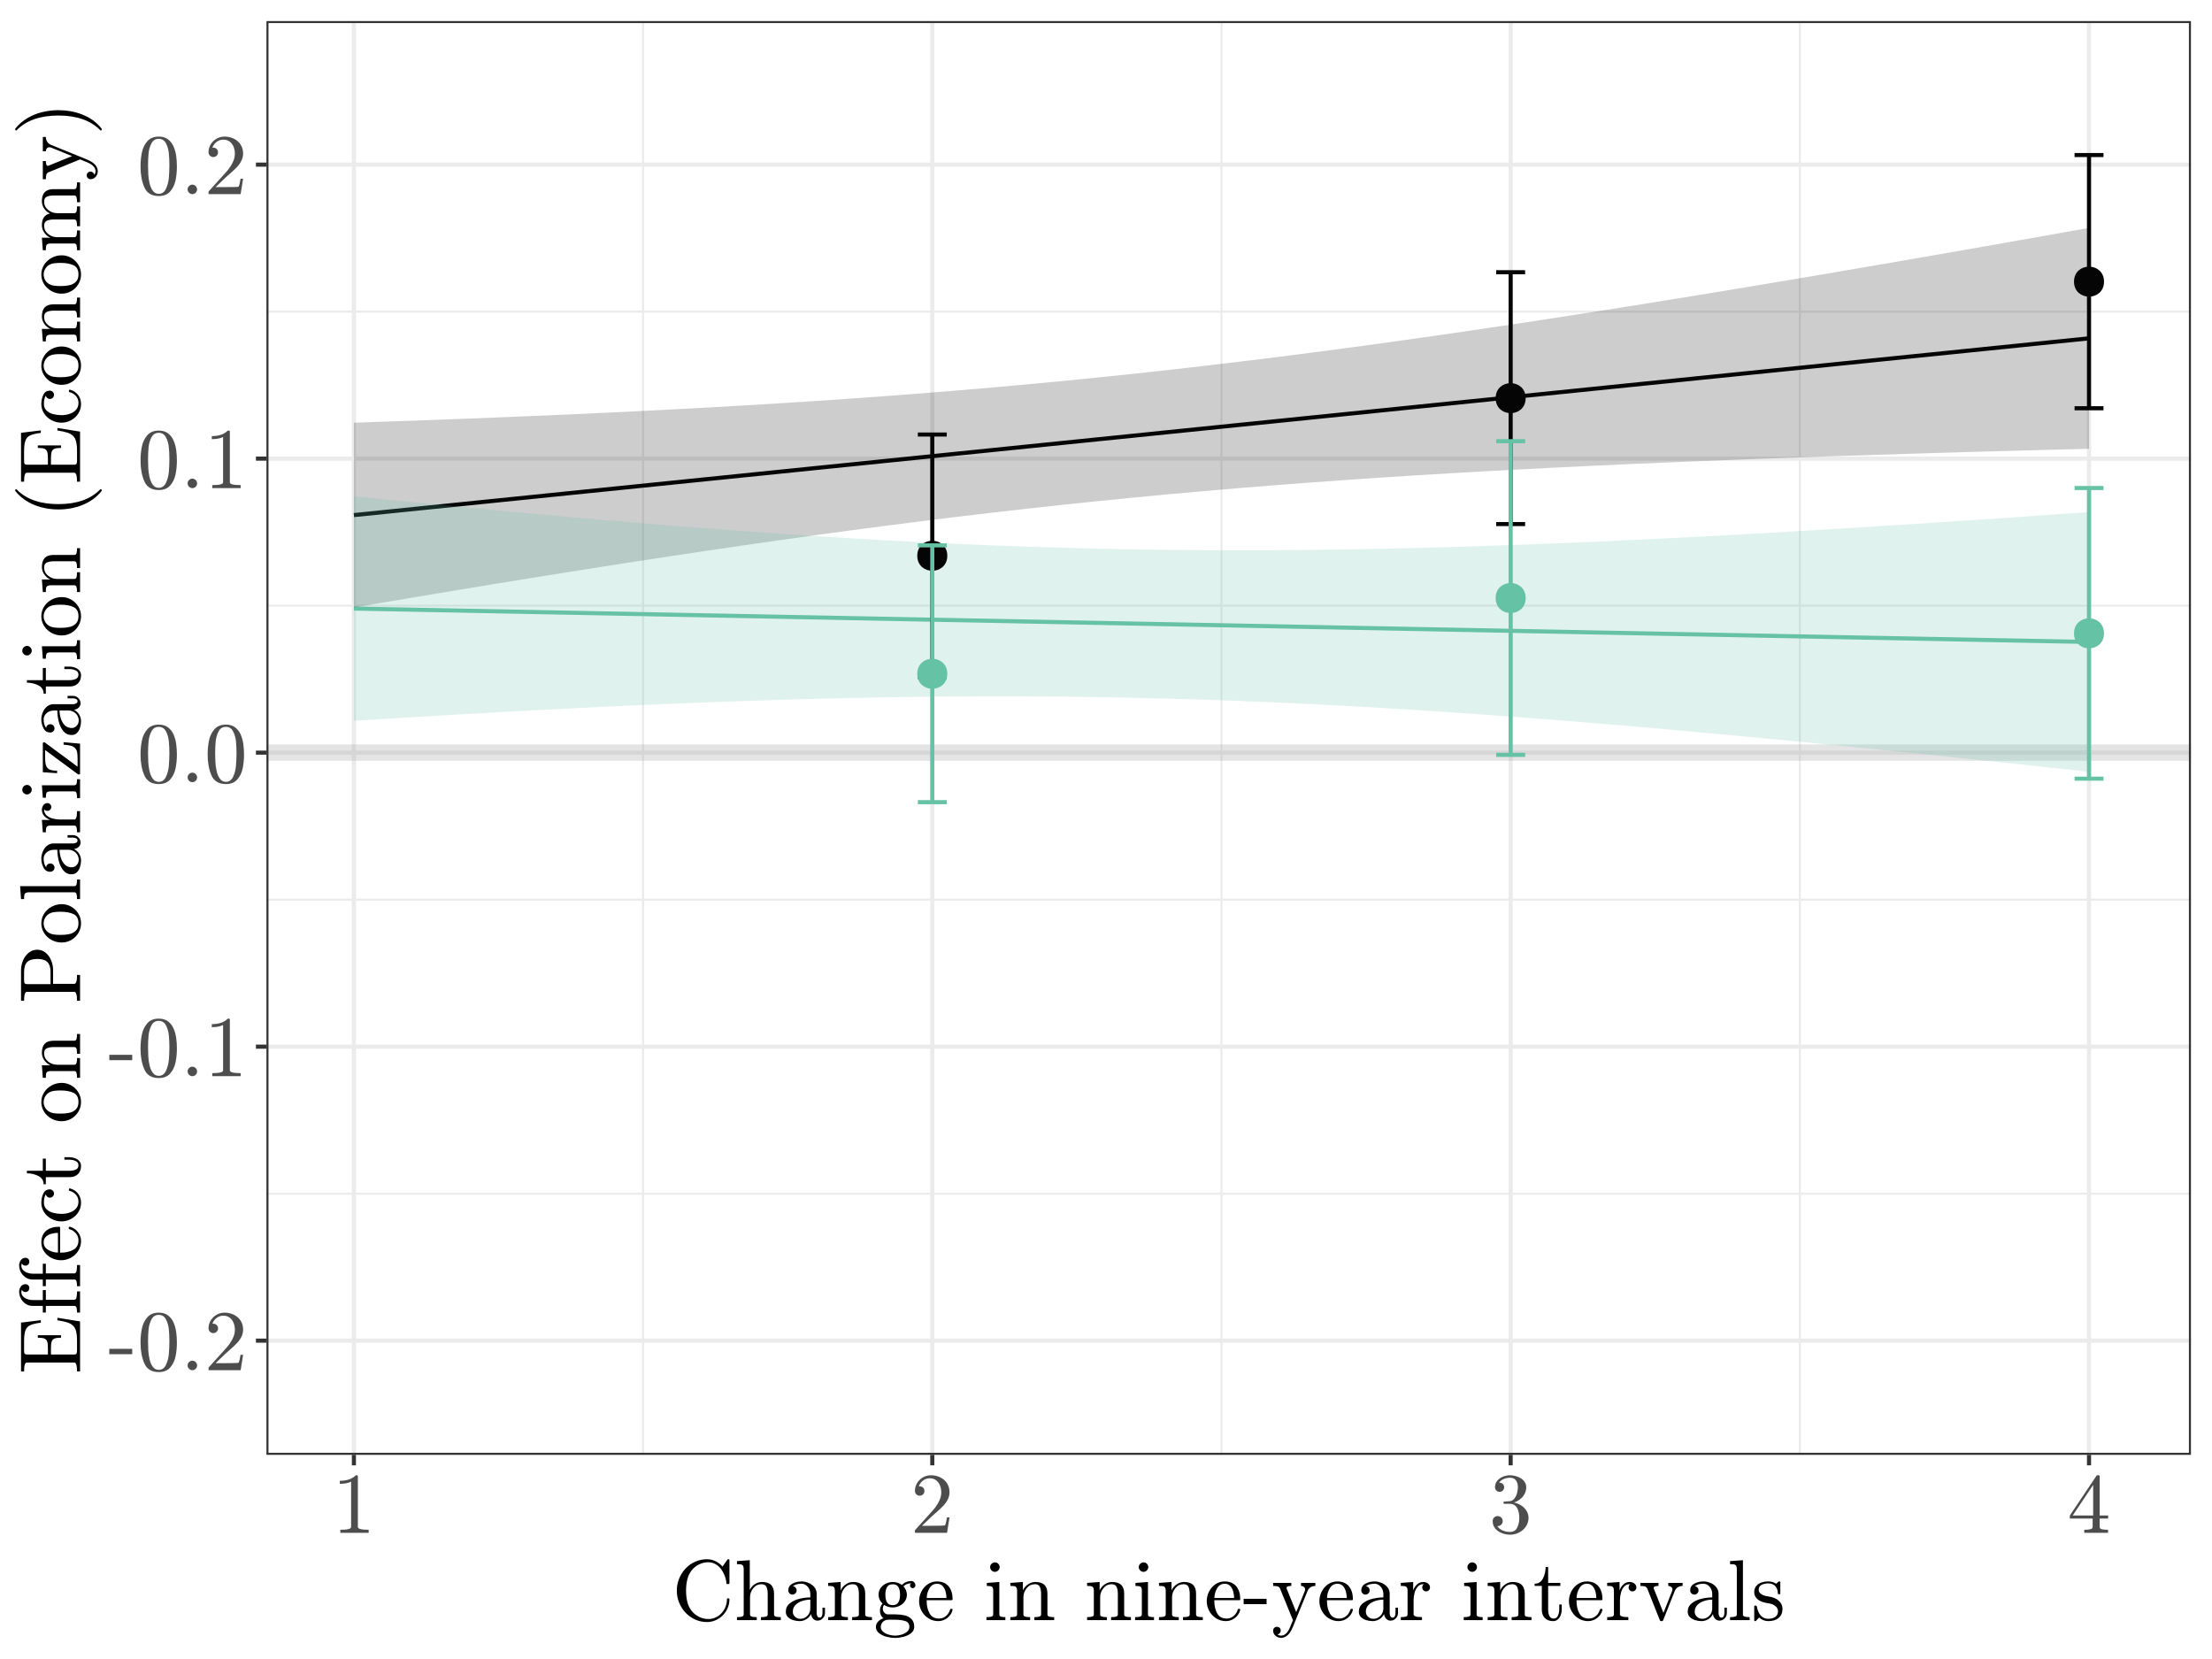 <?xml version="1.0" encoding="UTF-8"?>
<svg xmlns="http://www.w3.org/2000/svg" xmlns:xlink="http://www.w3.org/1999/xlink" width="576pt" height="432pt" viewBox="0 0 576 432" version="1.1">
<defs>
<g>
<symbol overflow="visible" id="glyph0-0">
<path style="stroke:none;" d="M 2.812 0 L 2.812 -14.062 L 14.062 -14.062 L 14.062 0 Z M 13.699 -0.363 L 13.699 -13.699 L 3.176 -13.699 L 3.176 -0.363 Z M 13.699 -0.363 "/>
</symbol>
<symbol overflow="visible" id="glyph0-1">
<path style="stroke:none;" d="M 0.242 -4.164 L 0.242 -5.559 L 6.207 -5.559 L 6.207 -4.164 Z M 0.242 -4.164 "/>
</symbol>
<symbol overflow="visible" id="glyph0-2">
<path style="stroke:none;" d="M 5.625 0.496 C 3.785 0.492 2.531 -0.262 1.871 -1.773 C 1.207 -3.285 0.879 -5.086 0.879 -7.176 C 0.879 -8.477 0.996 -9.703 1.234 -10.852 C 1.473 -12 1.945 -12.977 2.652 -13.781 C 3.359 -14.582 4.352 -14.98 5.625 -14.984 C 6.613 -14.98 7.422 -14.738 8.051 -14.258 C 8.68 -13.773 9.16 -13.152 9.492 -12.387 C 9.82 -11.621 10.043 -10.801 10.168 -9.926 C 10.285 -9.051 10.348 -8.133 10.348 -7.176 C 10.348 -5.883 10.227 -4.676 9.992 -3.555 C 9.75 -2.426 9.285 -1.469 8.59 -0.684 C 7.895 0.102 6.906 0.492 5.625 0.496 Z M 5.625 -0.086 C 6.461 -0.082 7.082 -0.512 7.492 -1.371 C 7.902 -2.23 8.156 -3.18 8.25 -4.219 C 8.344 -5.258 8.391 -6.363 8.395 -7.535 C 8.391 -8.66 8.344 -9.699 8.25 -10.656 C 8.156 -11.605 7.902 -12.469 7.496 -13.242 C 7.086 -14.016 6.465 -14.402 5.625 -14.402 C 4.773 -14.402 4.141 -14.012 3.734 -13.238 C 3.32 -12.457 3.07 -11.594 2.977 -10.648 C 2.883 -9.695 2.836 -8.66 2.836 -7.535 C 2.836 -6.699 2.855 -5.91 2.895 -5.176 C 2.934 -4.434 3.039 -3.672 3.219 -2.883 C 3.391 -2.094 3.676 -1.43 4.07 -0.895 C 4.457 -0.352 4.977 -0.082 5.625 -0.086 Z M 5.625 -0.086 "/>
</symbol>
<symbol overflow="visible" id="glyph0-3">
<path style="stroke:none;" d="M 1.891 -1.242 C 1.887 -1.578 2.012 -1.867 2.262 -2.109 C 2.512 -2.352 2.801 -2.473 3.133 -2.473 C 3.332 -2.473 3.531 -2.414 3.734 -2.305 C 3.93 -2.191 4.086 -2.039 4.195 -1.844 C 4.305 -1.645 4.359 -1.445 4.363 -1.242 C 4.359 -0.91 4.238 -0.617 4 -0.371 C 3.754 -0.121 3.465 0 3.133 0 C 2.801 0 2.512 -0.121 2.262 -0.371 C 2.012 -0.617 1.887 -0.91 1.891 -1.242 Z M 1.891 -1.242 "/>
</symbol>
<symbol overflow="visible" id="glyph0-4">
<path style="stroke:none;" d="M 1.109 0 L 1.109 -0.605 C 1.105 -0.637 1.121 -0.68 1.152 -0.727 L 4.652 -4.594 C 5.18 -5.164 5.609 -5.641 5.941 -6.031 C 6.27 -6.414 6.594 -6.863 6.918 -7.371 C 7.238 -7.875 7.492 -8.387 7.684 -8.914 C 7.867 -9.434 7.961 -9.988 7.965 -10.578 C 7.961 -11.191 7.848 -11.781 7.625 -12.344 C 7.395 -12.902 7.055 -13.352 6.605 -13.688 C 6.152 -14.023 5.609 -14.191 4.973 -14.195 C 4.32 -14.191 3.734 -13.996 3.215 -13.605 C 2.691 -13.215 2.324 -12.707 2.113 -12.086 C 2.172 -12.098 2.254 -12.105 2.355 -12.105 C 2.691 -12.105 2.98 -11.992 3.223 -11.766 C 3.461 -11.539 3.578 -11.246 3.582 -10.887 C 3.578 -10.543 3.461 -10.25 3.223 -10.012 C 2.98 -9.773 2.691 -9.656 2.355 -9.656 C 2.004 -9.656 1.707 -9.777 1.469 -10.023 C 1.227 -10.27 1.105 -10.559 1.109 -10.887 C 1.105 -11.449 1.211 -11.977 1.426 -12.473 C 1.637 -12.965 1.945 -13.406 2.344 -13.793 C 2.742 -14.176 3.191 -14.469 3.699 -14.676 C 4.199 -14.879 4.734 -14.98 5.301 -14.984 C 6.156 -14.98 6.953 -14.801 7.695 -14.441 C 8.434 -14.078 9.023 -13.566 9.457 -12.902 C 9.891 -12.238 10.105 -11.461 10.109 -10.578 C 10.105 -9.922 9.965 -9.305 9.68 -8.723 C 9.391 -8.133 9.023 -7.602 8.578 -7.125 C 8.133 -6.645 7.562 -6.098 6.867 -5.492 C 6.172 -4.883 5.711 -4.477 5.492 -4.273 L 2.941 -1.824 L 5.105 -1.824 C 6.164 -1.82 7.055 -1.832 7.77 -1.852 C 8.484 -1.867 8.863 -1.895 8.91 -1.934 C 9.082 -2.121 9.262 -2.812 9.449 -4.012 L 10.109 -4.012 L 9.469 0 Z M 1.109 0 "/>
</symbol>
<symbol overflow="visible" id="glyph0-5">
<path style="stroke:none;" d="M 2.086 0 L 2.086 -0.789 C 3.961 -0.785 4.898 -1.023 4.898 -1.504 L 4.898 -13.316 C 4.121 -12.938 3.141 -12.75 1.957 -12.754 L 1.957 -13.547 C 3.793 -13.547 5.18 -14.023 6.121 -14.984 L 6.438 -14.984 C 6.488 -14.98 6.539 -14.961 6.586 -14.922 C 6.633 -14.879 6.656 -14.836 6.656 -14.789 L 6.656 -1.504 C 6.656 -1.023 7.594 -0.785 9.469 -0.789 L 9.469 0 Z M 2.086 0 "/>
</symbol>
<symbol overflow="visible" id="glyph0-6">
<path style="stroke:none;" d="M 2.141 -1.746 C 2.488 -1.23 2.961 -0.848 3.559 -0.602 C 4.148 -0.352 4.789 -0.227 5.473 -0.23 C 6.34 -0.227 6.957 -0.598 7.328 -1.344 C 7.691 -2.086 7.875 -2.934 7.879 -3.879 C 7.875 -4.301 7.836 -4.723 7.762 -5.152 C 7.684 -5.574 7.555 -5.969 7.371 -6.336 C 7.188 -6.699 6.934 -6.992 6.617 -7.215 C 6.297 -7.434 5.91 -7.547 5.449 -7.547 L 3.953 -7.547 C 3.82 -7.547 3.754 -7.613 3.758 -7.754 L 3.758 -7.949 C 3.754 -8.062 3.82 -8.121 3.953 -8.121 L 5.195 -8.219 C 5.723 -8.215 6.16 -8.414 6.508 -8.812 C 6.855 -9.207 7.109 -9.688 7.273 -10.254 C 7.43 -10.82 7.512 -11.359 7.516 -11.875 C 7.512 -12.59 7.344 -13.18 7.008 -13.645 C 6.672 -14.102 6.16 -14.332 5.473 -14.336 C 4.898 -14.332 4.352 -14.223 3.832 -14.012 C 3.312 -13.793 2.898 -13.469 2.594 -13.031 C 2.621 -13.035 2.645 -13.039 2.668 -13.043 C 2.688 -13.047 2.715 -13.047 2.746 -13.051 C 3.078 -13.047 3.359 -12.93 3.59 -12.699 C 3.816 -12.461 3.93 -12.18 3.934 -11.855 C 3.93 -11.527 3.816 -11.25 3.59 -11.02 C 3.359 -10.781 3.078 -10.664 2.746 -10.668 C 2.414 -10.664 2.133 -10.781 1.902 -11.02 C 1.664 -11.25 1.547 -11.527 1.551 -11.855 C 1.547 -12.496 1.742 -13.059 2.133 -13.535 C 2.52 -14.012 3.016 -14.371 3.629 -14.617 C 4.238 -14.859 4.855 -14.98 5.473 -14.984 C 5.926 -14.98 6.402 -14.914 6.91 -14.781 C 7.41 -14.645 7.867 -14.449 8.281 -14.199 C 8.688 -13.941 9.023 -13.617 9.289 -13.227 C 9.547 -12.828 9.68 -12.379 9.68 -11.879 C 9.68 -11.246 9.535 -10.664 9.254 -10.133 C 8.969 -9.594 8.582 -9.133 8.094 -8.75 C 7.602 -8.359 7.066 -8.07 6.48 -7.883 C 7.133 -7.754 7.75 -7.508 8.34 -7.145 C 8.922 -6.777 9.395 -6.309 9.75 -5.738 C 10.102 -5.164 10.277 -4.551 10.281 -3.891 C 10.277 -3.062 10.051 -2.312 9.602 -1.641 C 9.145 -0.969 8.547 -0.445 7.812 -0.07 C 7.07 0.305 6.293 0.492 5.473 0.496 C 4.77 0.492 4.062 0.359 3.355 0.094 C 2.648 -0.172 2.07 -0.574 1.621 -1.113 C 1.168 -1.648 0.941 -2.289 0.945 -3.039 C 0.941 -3.41 1.066 -3.723 1.316 -3.977 C 1.562 -4.223 1.875 -4.348 2.254 -4.352 C 2.492 -4.348 2.711 -4.289 2.914 -4.18 C 3.113 -4.062 3.273 -3.906 3.387 -3.703 C 3.5 -3.496 3.555 -3.273 3.559 -3.043 C 3.555 -2.672 3.426 -2.363 3.172 -2.117 C 2.914 -1.867 2.609 -1.746 2.254 -1.746 Z M 2.141 -1.746 "/>
</symbol>
<symbol overflow="visible" id="glyph0-7">
<path style="stroke:none;" d="M 0.625 -3.715 L 0.625 -4.504 L 7.582 -14.875 C 7.629 -14.945 7.703 -14.98 7.812 -14.984 L 8.141 -14.984 C 8.305 -14.98 8.391 -14.898 8.395 -14.734 L 8.395 -4.504 L 10.602 -4.504 L 10.602 -3.715 L 8.395 -3.715 L 8.395 -1.504 C 8.391 -1.195 8.609 -1 9.051 -0.914 C 9.488 -0.828 9.996 -0.785 10.578 -0.789 L 10.578 0 L 4.383 0 L 4.383 -0.789 C 4.961 -0.785 5.469 -0.828 5.91 -0.914 C 6.348 -1 6.566 -1.195 6.57 -1.504 L 6.57 -3.715 Z M 1.375 -4.504 L 6.703 -4.504 L 6.703 -12.469 Z M 1.375 -4.504 "/>
</symbol>
<symbol overflow="visible" id="glyph0-8">
<path style="stroke:none;" d="M 5.129 -2.406 C 5.637 -1.754 6.277 -1.238 7.051 -0.863 C 7.816 -0.48 8.617 -0.293 9.449 -0.297 C 10.141 -0.293 10.785 -0.43 11.383 -0.707 C 11.973 -0.98 12.492 -1.363 12.938 -1.855 C 13.379 -2.344 13.719 -2.902 13.957 -3.527 C 14.195 -4.148 14.312 -4.801 14.316 -5.492 C 14.312 -5.605 14.379 -5.664 14.512 -5.668 L 14.789 -5.668 C 14.906 -5.664 14.965 -5.594 14.965 -5.449 C 14.965 -4.664 14.812 -3.906 14.512 -3.18 C 14.211 -2.449 13.785 -1.809 13.238 -1.258 C 12.684 -0.703 12.055 -0.277 11.344 0.031 C 10.629 0.336 9.883 0.492 9.109 0.496 C 8.027 0.492 7.008 0.277 6.047 -0.156 C 5.082 -0.59 4.242 -1.188 3.531 -1.949 C 2.816 -2.703 2.258 -3.578 1.859 -4.578 C 1.457 -5.57 1.258 -6.609 1.262 -7.691 C 1.258 -8.766 1.457 -9.801 1.859 -10.797 C 2.258 -11.793 2.816 -12.672 3.531 -13.434 C 4.242 -14.195 5.082 -14.789 6.047 -15.219 C 7.008 -15.645 8.027 -15.859 9.109 -15.863 C 9.875 -15.859 10.609 -15.695 11.316 -15.363 C 12.016 -15.027 12.633 -14.555 13.16 -13.953 L 14.469 -15.797 C 14.555 -15.84 14.605 -15.859 14.621 -15.863 L 14.789 -15.863 C 14.828 -15.859 14.867 -15.844 14.906 -15.809 C 14.945 -15.77 14.965 -15.723 14.965 -15.676 L 14.965 -9.602 C 14.965 -9.469 14.906 -9.402 14.789 -9.406 L 14.383 -9.406 C 14.238 -9.402 14.168 -9.469 14.172 -9.602 C 14.168 -10.031 14.082 -10.516 13.914 -11.051 C 13.738 -11.586 13.52 -12.094 13.254 -12.574 C 12.988 -13.051 12.68 -13.473 12.328 -13.844 C 11.484 -14.66 10.516 -15.07 9.426 -15.074 C 8.594 -15.07 7.801 -14.883 7.047 -14.512 C 6.285 -14.137 5.645 -13.621 5.129 -12.965 C 4.574 -12.258 4.195 -11.457 3.984 -10.562 C 3.773 -9.664 3.668 -8.707 3.668 -7.691 C 3.668 -6.672 3.773 -5.711 3.984 -4.812 C 4.195 -3.906 4.574 -3.105 5.129 -2.406 Z M 5.129 -2.406 "/>
</symbol>
<symbol overflow="visible" id="glyph0-9">
<path style="stroke:none;" d="M 0.672 0 L 0.672 -0.789 C 1.18 -0.785 1.602 -0.824 1.934 -0.91 C 2.262 -0.988 2.426 -1.188 2.43 -1.504 L 2.43 -13.316 C 2.426 -13.715 2.363 -14.004 2.246 -14.188 C 2.121 -14.363 1.949 -14.473 1.723 -14.516 C 1.496 -14.555 1.145 -14.578 0.672 -14.578 L 0.672 -15.371 L 4.012 -15.613 L 4.012 -7.879 C 4.324 -8.5 4.762 -9 5.328 -9.375 C 5.891 -9.75 6.516 -9.938 7.195 -9.941 C 8.234 -9.938 9.016 -9.688 9.543 -9.195 C 10.062 -8.695 10.324 -7.934 10.328 -6.91 L 10.328 -1.504 C 10.324 -1.188 10.488 -0.988 10.82 -0.91 C 11.148 -0.824 11.57 -0.785 12.086 -0.789 L 12.086 0 L 6.922 0 L 6.922 -0.789 C 7.43 -0.785 7.852 -0.824 8.184 -0.91 C 8.512 -0.988 8.676 -1.188 8.68 -1.504 L 8.68 -6.844 C 8.676 -7.574 8.57 -8.176 8.359 -8.648 C 8.145 -9.121 7.711 -9.355 7.059 -9.359 C 6.188 -9.355 5.473 -9.008 4.914 -8.316 C 4.352 -7.617 4.07 -6.828 4.074 -5.945 L 4.074 -1.504 C 4.07 -1.188 4.238 -0.988 4.57 -0.91 C 4.898 -0.824 5.316 -0.785 5.824 -0.789 L 5.824 0 Z M 0.672 0 "/>
</symbol>
<symbol overflow="visible" id="glyph0-10">
<path style="stroke:none;" d="M 0.902 -2.207 C 0.902 -3.098 1.25 -3.824 1.953 -4.387 C 2.652 -4.945 3.496 -5.34 4.48 -5.574 C 5.461 -5.801 6.395 -5.918 7.285 -5.922 L 7.285 -6.84 C 7.281 -7.27 7.188 -7.688 7 -8.094 C 6.809 -8.496 6.535 -8.828 6.176 -9.09 C 5.816 -9.348 5.422 -9.48 4.992 -9.48 C 4 -9.48 3.242 -9.258 2.727 -8.812 C 3.008 -8.812 3.246 -8.703 3.434 -8.488 C 3.621 -8.273 3.715 -8.023 3.715 -7.742 C 3.715 -7.438 3.605 -7.184 3.395 -6.973 C 3.18 -6.762 2.93 -6.656 2.637 -6.656 C 2.336 -6.656 2.078 -6.762 1.867 -6.977 C 1.652 -7.188 1.547 -7.445 1.551 -7.746 C 1.547 -8.535 1.906 -9.121 2.625 -9.508 C 3.344 -9.891 4.133 -10.082 5 -10.086 C 5.602 -10.082 6.215 -9.953 6.832 -9.695 C 7.449 -9.434 7.953 -9.062 8.344 -8.582 C 8.734 -8.098 8.93 -7.535 8.934 -6.891 L 8.934 -1.832 C 8.93 -1.539 8.992 -1.27 9.121 -1.027 C 9.242 -0.777 9.438 -0.656 9.707 -0.66 C 9.953 -0.656 10.141 -0.777 10.266 -1.027 C 10.387 -1.27 10.445 -1.535 10.449 -1.824 L 10.449 -3.25 L 11.098 -3.25 L 11.098 -1.816 C 11.098 -1.48 11.008 -1.16 10.832 -0.859 C 10.652 -0.555 10.414 -0.312 10.121 -0.137 C 9.82 0.043 9.5 0.129 9.156 0.133 C 8.715 0.129 8.336 -0.039 8.016 -0.379 C 7.695 -0.719 7.516 -1.129 7.484 -1.605 C 7.203 -1.035 6.793 -0.582 6.254 -0.25 C 5.707 0.086 5.129 0.25 4.52 0.254 C 3.945 0.25 3.387 0.168 2.836 0 C 2.281 -0.168 1.82 -0.434 1.453 -0.797 C 1.086 -1.156 0.902 -1.625 0.902 -2.207 Z M 2.727 -2.211 C 2.723 -1.68 2.918 -1.238 3.305 -0.887 C 3.691 -0.527 4.148 -0.352 4.676 -0.352 C 5.156 -0.352 5.594 -0.469 5.988 -0.711 C 6.383 -0.949 6.695 -1.277 6.934 -1.695 C 7.164 -2.109 7.281 -2.547 7.285 -3.008 L 7.285 -5.34 C 6.602 -5.336 5.906 -5.227 5.195 -5.004 C 4.48 -4.781 3.891 -4.434 3.426 -3.961 C 2.957 -3.484 2.723 -2.898 2.727 -2.211 Z M 2.727 -2.211 "/>
</symbol>
<symbol overflow="visible" id="glyph0-11">
<path style="stroke:none;" d="M 0.672 0 L 0.672 -0.789 C 1.18 -0.785 1.602 -0.824 1.934 -0.91 C 2.262 -0.988 2.426 -1.188 2.43 -1.504 L 2.43 -7.648 C 2.426 -8.047 2.363 -8.34 2.246 -8.52 C 2.121 -8.699 1.949 -8.809 1.723 -8.848 C 1.496 -8.887 1.145 -8.906 0.672 -8.91 L 0.672 -9.699 L 3.934 -9.941 L 3.934 -7.746 C 4.23 -8.387 4.676 -8.91 5.266 -9.324 C 5.855 -9.73 6.5 -9.938 7.195 -9.941 C 8.234 -9.938 9.016 -9.688 9.543 -9.195 C 10.062 -8.695 10.324 -7.934 10.328 -6.91 L 10.328 -1.504 C 10.324 -1.188 10.488 -0.988 10.82 -0.91 C 11.148 -0.824 11.57 -0.785 12.086 -0.789 L 12.086 0 L 6.922 0 L 6.922 -0.789 C 7.43 -0.785 7.852 -0.824 8.184 -0.91 C 8.512 -0.988 8.676 -1.188 8.68 -1.504 L 8.68 -6.844 C 8.676 -7.574 8.57 -8.176 8.359 -8.648 C 8.145 -9.121 7.711 -9.355 7.059 -9.359 C 6.188 -9.355 5.473 -9.008 4.914 -8.316 C 4.352 -7.617 4.07 -6.828 4.074 -5.945 L 4.074 -1.504 C 4.07 -1.188 4.238 -0.988 4.57 -0.91 C 4.898 -0.824 5.316 -0.785 5.824 -0.789 L 5.824 0 Z M 0.672 0 "/>
</symbol>
<symbol overflow="visible" id="glyph0-12">
<path style="stroke:none;" d="M 0.625 1.758 C 0.621 1.223 0.816 0.754 1.207 0.355 C 1.594 -0.043 2.055 -0.324 2.594 -0.496 C 2.289 -0.719 2.059 -1.004 1.906 -1.352 C 1.746 -1.691 1.668 -2.059 1.672 -2.449 C 1.668 -3.152 1.891 -3.773 2.34 -4.316 C 1.648 -4.988 1.305 -5.762 1.309 -6.637 C 1.305 -7.102 1.406 -7.539 1.609 -7.953 C 1.809 -8.359 2.09 -8.715 2.449 -9.02 C 2.809 -9.316 3.207 -9.547 3.645 -9.703 C 4.082 -9.859 4.531 -9.938 5 -9.941 C 5.891 -9.938 6.695 -9.68 7.406 -9.164 C 7.711 -9.492 8.074 -9.746 8.496 -9.926 C 8.918 -10.105 9.355 -10.195 9.812 -10.195 C 10.129 -10.195 10.391 -10.078 10.602 -9.848 C 10.805 -9.617 10.91 -9.34 10.91 -9.02 C 10.91 -8.832 10.84 -8.672 10.699 -8.535 C 10.559 -8.395 10.398 -8.324 10.219 -8.328 C 10.023 -8.324 9.855 -8.395 9.723 -8.535 C 9.582 -8.672 9.516 -8.832 9.516 -9.02 C 9.516 -9.293 9.605 -9.488 9.789 -9.602 C 9.012 -9.598 8.344 -9.332 7.789 -8.801 C 8.055 -8.527 8.273 -8.195 8.441 -7.805 C 8.605 -7.414 8.688 -7.023 8.691 -6.637 C 8.688 -5.996 8.512 -5.422 8.164 -4.914 C 7.809 -4.402 7.348 -4.008 6.773 -3.73 C 6.195 -3.445 5.602 -3.305 5 -3.309 C 4.176 -3.305 3.426 -3.527 2.746 -3.977 C 2.531 -3.684 2.426 -3.355 2.43 -2.988 C 2.426 -2.59 2.555 -2.242 2.816 -1.949 C 3.074 -1.648 3.402 -1.5 3.801 -1.504 L 5.648 -1.504 C 6.539 -1.5 7.344 -1.418 8.062 -1.262 C 8.781 -1.098 9.383 -0.777 9.871 -0.297 C 10.355 0.188 10.598 0.871 10.602 1.758 C 10.598 2.414 10.32 2.961 9.766 3.398 C 9.207 3.836 8.543 4.148 7.773 4.344 C 6.996 4.535 6.281 4.633 5.625 4.637 C 4.957 4.633 4.234 4.535 3.461 4.344 C 2.684 4.148 2.016 3.836 1.461 3.398 C 0.898 2.961 0.621 2.414 0.625 1.758 Z M 1.891 1.758 C 1.887 2.262 2.09 2.684 2.504 3.027 C 2.91 3.367 3.406 3.621 3.988 3.785 C 4.562 3.949 5.109 4.031 5.625 4.031 C 6.129 4.031 6.668 3.949 7.25 3.785 C 7.824 3.621 8.316 3.367 8.727 3.027 C 9.133 2.684 9.34 2.262 9.34 1.758 C 9.34 0.973 8.98 0.465 8.262 0.234 C 7.543 0.008 6.672 -0.105 5.648 -0.109 L 3.801 -0.109 C 3.453 -0.105 3.137 -0.027 2.852 0.137 C 2.559 0.297 2.324 0.527 2.152 0.828 C 1.973 1.121 1.887 1.434 1.891 1.758 Z M 5 -3.91 C 6.27 -3.906 6.906 -4.816 6.91 -6.637 C 6.906 -7.418 6.773 -8.062 6.504 -8.574 C 6.23 -9.082 5.727 -9.34 5 -9.34 C 4.262 -9.34 3.762 -9.082 3.492 -8.574 C 3.219 -8.062 3.082 -7.418 3.086 -6.637 C 3.082 -6.137 3.133 -5.688 3.238 -5.285 C 3.34 -4.879 3.531 -4.547 3.812 -4.293 C 4.09 -4.035 4.484 -3.906 5 -3.91 Z M 5 -3.91 "/>
</symbol>
<symbol overflow="visible" id="glyph0-13">
<path style="stroke:none;" d="M 5.598 0.254 C 4.676 0.25 3.836 0.016 3.074 -0.465 C 2.305 -0.941 1.703 -1.586 1.27 -2.391 C 0.832 -3.191 0.613 -4.039 0.617 -4.934 C 0.613 -5.809 0.812 -6.641 1.215 -7.438 C 1.609 -8.227 2.168 -8.867 2.887 -9.355 C 3.602 -9.84 4.398 -10.082 5.277 -10.086 C 5.965 -10.082 6.566 -9.969 7.078 -9.738 C 7.586 -9.508 8.004 -9.188 8.336 -8.777 C 8.664 -8.367 8.914 -7.883 9.086 -7.328 C 9.254 -6.77 9.34 -6.156 9.34 -5.492 C 9.34 -5.289 9.262 -5.191 9.109 -5.195 L 2.594 -5.195 L 2.594 -4.957 C 2.59 -3.715 2.84 -2.645 3.344 -1.754 C 3.844 -0.859 4.664 -0.414 5.801 -0.418 C 6.262 -0.414 6.688 -0.516 7.078 -0.723 C 7.469 -0.926 7.809 -1.211 8.102 -1.578 C 8.387 -1.941 8.582 -2.336 8.691 -2.754 C 8.699 -2.801 8.727 -2.844 8.77 -2.887 C 8.809 -2.926 8.855 -2.945 8.91 -2.949 L 9.109 -2.949 C 9.262 -2.945 9.34 -2.852 9.34 -2.664 C 9.125 -1.809 8.664 -1.109 7.961 -0.566 C 7.254 -0.02 6.465 0.25 5.598 0.254 Z M 2.613 -5.758 L 7.746 -5.758 C 7.746 -6.316 7.664 -6.887 7.508 -7.465 C 7.348 -8.043 7.086 -8.523 6.723 -8.906 C 6.355 -9.289 5.879 -9.48 5.285 -9.48 C 4.434 -9.48 3.773 -9.082 3.312 -8.293 C 2.844 -7.496 2.613 -6.652 2.613 -5.758 Z M 2.613 -5.758 "/>
</symbol>
<symbol overflow="visible" id="glyph0-14">
<path style="stroke:none;" d=""/>
</symbol>
<symbol overflow="visible" id="glyph0-15">
<path style="stroke:none;" d="M 0.68 0 L 0.68 -0.789 C 1.191 -0.785 1.609 -0.824 1.941 -0.91 C 2.27 -0.988 2.438 -1.188 2.438 -1.504 L 2.438 -7.648 C 2.438 -8.223 2.324 -8.578 2.102 -8.711 C 1.879 -8.84 1.438 -8.906 0.781 -8.91 L 0.781 -9.699 L 4.031 -9.941 L 4.031 -1.504 C 4.031 -1.188 4.172 -0.988 4.461 -0.91 C 4.742 -0.824 5.125 -0.785 5.602 -0.789 L 5.602 0 Z M 1.637 -13.809 C 1.633 -14.137 1.758 -14.426 2.012 -14.676 C 2.258 -14.922 2.547 -15.047 2.871 -15.051 C 3.082 -15.047 3.285 -14.992 3.488 -14.887 C 3.684 -14.773 3.84 -14.621 3.953 -14.426 C 4.062 -14.227 4.117 -14.02 4.121 -13.809 C 4.117 -13.484 3.992 -13.199 3.746 -12.953 C 3.492 -12.699 3.203 -12.574 2.871 -12.578 C 2.547 -12.574 2.258 -12.699 2.012 -12.953 C 1.758 -13.199 1.633 -13.484 1.637 -13.809 Z M 1.637 -13.809 "/>
</symbol>
<symbol overflow="visible" id="glyph0-16">
<path style="stroke:none;" d="M 1.551 3.691 C 1.832 3.918 2.145 4.031 2.492 4.031 C 3.434 4.031 4.207 3.316 4.812 1.891 L 5.582 0 L 2.207 -8.262 C 2.066 -8.539 1.855 -8.715 1.57 -8.793 C 1.281 -8.867 0.898 -8.906 0.43 -8.91 L 0.43 -9.699 L 5.152 -9.699 L 5.152 -8.91 C 4.32 -8.906 3.906 -8.727 3.91 -8.371 C 3.906 -8.312 3.914 -8.27 3.934 -8.238 L 6.438 -2.086 L 8.691 -7.625 C 8.73 -7.738 8.754 -7.867 8.758 -8.008 C 8.754 -8.191 8.703 -8.352 8.609 -8.488 C 8.508 -8.621 8.379 -8.727 8.223 -8.801 C 8.062 -8.871 7.887 -8.906 7.691 -8.91 L 7.691 -9.699 L 11.426 -9.699 L 11.426 -8.91 C 10.965 -8.906 10.559 -8.801 10.211 -8.59 C 9.863 -8.379 9.594 -8.062 9.406 -7.648 L 5.516 1.891 C 5.305 2.371 5.066 2.816 4.793 3.223 C 4.52 3.629 4.184 3.961 3.789 4.223 C 3.391 4.48 2.957 4.609 2.492 4.613 C 1.941 4.609 1.461 4.43 1.051 4.07 C 0.633 3.707 0.426 3.258 0.43 2.727 C 0.426 2.445 0.523 2.211 0.715 2.02 C 0.902 1.828 1.137 1.734 1.418 1.734 C 1.605 1.734 1.773 1.773 1.926 1.859 C 2.074 1.941 2.191 2.059 2.277 2.207 C 2.359 2.352 2.402 2.523 2.406 2.727 C 2.402 2.961 2.32 3.176 2.164 3.371 C 2 3.559 1.797 3.668 1.551 3.691 Z M 1.551 3.691 "/>
</symbol>
<symbol overflow="visible" id="glyph0-17">
<path style="stroke:none;" d="M 0.582 0 L 0.582 -0.789 C 1.09 -0.785 1.512 -0.824 1.844 -0.91 C 2.172 -0.988 2.336 -1.188 2.34 -1.504 L 2.34 -7.648 C 2.336 -8.047 2.277 -8.34 2.156 -8.52 C 2.035 -8.699 1.859 -8.809 1.637 -8.848 C 1.406 -8.887 1.055 -8.906 0.582 -8.91 L 0.582 -9.699 L 3.801 -9.941 L 3.801 -7.746 C 4.039 -8.395 4.383 -8.922 4.832 -9.332 C 5.277 -9.734 5.82 -9.938 6.461 -9.941 C 6.902 -9.938 7.301 -9.805 7.656 -9.547 C 8.004 -9.281 8.18 -8.934 8.184 -8.504 C 8.18 -8.23 8.082 -7.996 7.891 -7.793 C 7.695 -7.59 7.457 -7.488 7.176 -7.492 C 6.895 -7.488 6.656 -7.586 6.461 -7.789 C 6.262 -7.984 6.164 -8.223 6.164 -8.504 C 6.164 -8.902 6.305 -9.188 6.594 -9.359 L 6.461 -9.359 C 5.848 -9.355 5.352 -9.137 4.969 -8.699 C 4.586 -8.258 4.312 -7.711 4.152 -7.062 C 3.988 -6.406 3.906 -5.785 3.91 -5.195 L 3.91 -1.504 C 3.906 -1.023 4.637 -0.785 6.098 -0.789 L 6.098 0 Z M 0.582 0 "/>
</symbol>
<symbol overflow="visible" id="glyph0-18">
<path style="stroke:none;" d="M 2.285 -2.703 L 2.285 -8.91 L 0.418 -8.91 L 0.418 -9.492 C 1.398 -9.492 2.121 -9.949 2.586 -10.863 C 3.047 -11.777 3.281 -12.77 3.281 -13.844 L 3.934 -13.844 L 3.934 -9.699 L 7.109 -9.699 L 7.109 -8.91 L 3.934 -8.91 L 3.934 -2.754 C 3.93 -2.129 4.035 -1.582 4.246 -1.117 C 4.453 -0.648 4.828 -0.414 5.371 -0.418 C 5.883 -0.414 6.254 -0.66 6.48 -1.156 C 6.707 -1.648 6.82 -2.184 6.824 -2.754 L 6.824 -4.082 L 7.469 -4.082 L 7.469 -2.707 C 7.465 -2.238 7.379 -1.773 7.211 -1.316 C 7.035 -0.855 6.781 -0.48 6.445 -0.188 C 6.109 0.105 5.699 0.25 5.215 0.254 C 4.309 0.25 3.594 -0.016 3.07 -0.555 C 2.547 -1.09 2.285 -1.805 2.285 -2.703 Z M 2.285 -2.703 "/>
</symbol>
<symbol overflow="visible" id="glyph0-19">
<path style="stroke:none;" d="M 5.492 0 L 2.207 -8.262 C 2.066 -8.539 1.852 -8.715 1.566 -8.793 C 1.273 -8.867 0.895 -8.906 0.43 -8.91 L 0.43 -9.699 L 5.152 -9.699 L 5.152 -8.91 C 4.309 -8.906 3.891 -8.727 3.891 -8.371 C 3.891 -8.312 3.895 -8.27 3.91 -8.238 L 6.438 -1.891 L 8.711 -7.625 C 8.754 -7.738 8.777 -7.859 8.777 -7.988 C 8.777 -8.27 8.668 -8.496 8.453 -8.66 C 8.234 -8.824 7.98 -8.906 7.691 -8.91 L 7.691 -9.699 L 11.426 -9.699 L 11.426 -8.91 C 10.965 -8.906 10.559 -8.801 10.211 -8.59 C 9.863 -8.379 9.594 -8.062 9.406 -7.648 L 6.371 0 C 6.309 0.168 6.188 0.25 6.008 0.254 L 5.844 0.254 C 5.656 0.25 5.539 0.168 5.492 0 Z M 5.492 0 "/>
</symbol>
<symbol overflow="visible" id="glyph0-20">
<path style="stroke:none;" d="M 0.68 0 L 0.68 -0.789 C 1.191 -0.785 1.609 -0.824 1.941 -0.91 C 2.27 -0.988 2.438 -1.188 2.438 -1.504 L 2.438 -13.316 C 2.438 -13.715 2.375 -14.004 2.258 -14.188 C 2.133 -14.363 1.961 -14.473 1.734 -14.516 C 1.508 -14.555 1.156 -14.578 0.68 -14.578 L 0.68 -15.371 L 4.031 -15.613 L 4.031 -1.504 C 4.031 -1.188 4.195 -0.988 4.523 -0.91 C 4.852 -0.824 5.27 -0.785 5.777 -0.789 L 5.777 0 Z M 0.68 0 "/>
</symbol>
<symbol overflow="visible" id="glyph0-21">
<path style="stroke:none;" d="M 0.746 0.066 L 0.746 -3.613 C 0.742 -3.727 0.809 -3.785 0.945 -3.789 L 1.219 -3.789 C 1.305 -3.785 1.363 -3.727 1.395 -3.613 C 1.812 -1.438 2.82 -0.352 4.426 -0.352 C 5.133 -0.352 5.73 -0.512 6.211 -0.836 C 6.691 -1.156 6.93 -1.652 6.934 -2.328 C 6.93 -2.809 6.742 -3.223 6.371 -3.562 C 5.996 -3.902 5.555 -4.133 5.043 -4.262 L 3.539 -4.559 C 3.031 -4.668 2.57 -4.836 2.16 -5.062 C 1.742 -5.289 1.402 -5.59 1.141 -5.965 C 0.875 -6.34 0.742 -6.777 0.746 -7.277 C 0.742 -7.934 0.918 -8.473 1.266 -8.895 C 1.613 -9.316 2.066 -9.617 2.625 -9.805 C 3.18 -9.988 3.777 -10.082 4.426 -10.086 C 5.191 -10.082 5.863 -9.883 6.438 -9.48 L 7.086 -10.031 C 7.082 -10.066 7.121 -10.082 7.195 -10.086 L 7.359 -10.086 C 7.402 -10.082 7.441 -10.062 7.48 -10.023 C 7.516 -9.98 7.535 -9.938 7.535 -9.898 L 7.535 -6.965 C 7.535 -6.824 7.477 -6.754 7.359 -6.758 L 7.086 -6.758 C 6.949 -6.754 6.883 -6.824 6.887 -6.965 C 6.883 -7.746 6.668 -8.375 6.234 -8.855 C 5.797 -9.328 5.188 -9.566 4.406 -9.57 C 3.73 -9.566 3.145 -9.441 2.652 -9.195 C 2.156 -8.941 1.91 -8.516 1.91 -7.91 C 1.91 -7.492 2.086 -7.148 2.441 -6.883 C 2.797 -6.613 3.215 -6.422 3.691 -6.305 L 5.219 -6.02 C 5.73 -5.898 6.207 -5.703 6.652 -5.426 C 7.09 -5.145 7.441 -4.789 7.707 -4.367 C 7.965 -3.938 8.098 -3.461 8.098 -2.93 C 8.098 -2.383 8.004 -1.91 7.816 -1.512 C 7.629 -1.113 7.367 -0.781 7.035 -0.516 C 6.699 -0.25 6.305 -0.059 5.855 0.066 C 5.398 0.188 4.922 0.25 4.426 0.254 C 3.484 0.25 2.684 -0.066 2.023 -0.703 L 1.199 0.195 C 1.195 0.23 1.156 0.25 1.078 0.254 L 0.945 0.254 C 0.809 0.25 0.742 0.188 0.746 0.066 Z M 0.746 0.066 "/>
</symbol>
<symbol overflow="visible" id="glyph1-0">
<path style="stroke:none;" d="M 0 -2.812 L -14.062 -2.812 L -14.062 -14.062 L 0 -14.062 Z M -0.363 -13.699 L -13.699 -13.699 L -13.699 -3.176 L -0.363 -3.176 Z M -0.363 -13.699 "/>
</symbol>
<symbol overflow="visible" id="glyph1-1">
<path style="stroke:none;" d="M 0 -0.691 L -0.789 -0.691 C -0.785 -2.242 -1.023 -3.016 -1.504 -3.02 L -13.863 -3.02 C -14.34 -3.016 -14.578 -2.242 -14.578 -0.691 L -15.371 -0.691 L -15.371 -13.414 L -10.219 -14.039 L -10.219 -13.391 C -11.512 -13.227 -12.449 -13.004 -13.039 -12.715 C -13.621 -12.426 -14.023 -11.961 -14.246 -11.324 C -14.465 -10.688 -14.578 -9.734 -14.578 -8.461 L -14.578 -6.25 C -14.578 -5.977 -14.566 -5.766 -14.543 -5.617 C -14.52 -5.465 -14.453 -5.344 -14.352 -5.25 C -14.242 -5.156 -14.082 -5.109 -13.863 -5.109 L -8.371 -5.109 L -8.371 -6.773 C -8.367 -7.535 -8.43 -8.105 -8.562 -8.484 C -8.688 -8.859 -8.934 -9.117 -9.301 -9.266 C -9.66 -9.406 -10.227 -9.48 -10.996 -9.48 L -10.996 -10.129 L -4.953 -10.129 L -4.953 -9.48 C -5.711 -9.48 -6.277 -9.406 -6.645 -9.266 C -7.012 -9.117 -7.258 -8.859 -7.387 -8.484 C -7.516 -8.105 -7.582 -7.535 -7.582 -6.773 L -7.582 -5.109 L -1.504 -5.109 C -1.18 -5.109 -0.98 -5.199 -0.906 -5.383 C -0.824 -5.562 -0.785 -5.852 -0.789 -6.25 L -0.789 -8.637 C -0.785 -9.676 -0.867 -10.516 -1.035 -11.156 C -1.199 -11.797 -1.473 -12.293 -1.859 -12.648 C -2.242 -13.004 -2.742 -13.277 -3.355 -13.473 C -3.965 -13.664 -4.812 -13.848 -5.898 -14.02 L -5.898 -14.668 L 0 -13.723 Z M 0 -0.691 "/>
</symbol>
<symbol overflow="visible" id="glyph1-2">
<path style="stroke:none;" d="M 0 -0.715 L -0.789 -0.715 C -0.785 -1.219 -0.824 -1.633 -0.91 -1.965 C -0.988 -2.293 -1.188 -2.461 -1.504 -2.461 L -8.91 -2.461 L -8.91 -0.734 L -9.699 -0.734 L -9.699 -2.461 L -12.391 -2.461 C -12.871 -2.461 -13.324 -2.559 -13.75 -2.762 C -14.168 -2.961 -14.535 -3.234 -14.852 -3.578 C -15.164 -3.918 -15.41 -4.309 -15.594 -4.754 C -15.77 -5.195 -15.859 -5.656 -15.863 -6.137 C -15.859 -6.641 -15.711 -7.098 -15.414 -7.508 C -15.113 -7.91 -14.715 -8.113 -14.215 -8.117 C -13.93 -8.113 -13.688 -8.016 -13.496 -7.824 C -13.301 -7.629 -13.207 -7.391 -13.207 -7.109 C -13.207 -6.82 -13.301 -6.578 -13.496 -6.375 C -13.688 -6.172 -13.93 -6.07 -14.215 -6.074 C -14.684 -6.07 -14.996 -6.273 -15.16 -6.68 C -15.238 -6.438 -15.281 -6.219 -15.281 -6.031 C -15.281 -5.586 -15.125 -5.211 -14.812 -4.902 C -14.5 -4.59 -14.121 -4.359 -13.676 -4.207 C -13.23 -4.051 -12.785 -3.973 -12.348 -3.977 L -9.699 -3.977 L -9.699 -6.57 L -8.91 -6.57 L -8.91 -4.055 L -1.504 -4.055 C -1.195 -4.055 -1 -4.273 -0.914 -4.711 C -0.828 -5.148 -0.785 -5.652 -0.789 -6.23 L 0 -6.23 Z M 0 -0.715 "/>
</symbol>
<symbol overflow="visible" id="glyph1-3">
<path style="stroke:none;" d="M 0.254 -5.598 C 0.25 -4.676 0.016 -3.836 -0.465 -3.074 C -0.941 -2.305 -1.586 -1.703 -2.391 -1.27 C -3.191 -0.832 -4.039 -0.613 -4.934 -0.617 C -5.809 -0.613 -6.641 -0.812 -7.438 -1.215 C -8.227 -1.609 -8.867 -2.168 -9.355 -2.887 C -9.84 -3.602 -10.082 -4.398 -10.086 -5.277 C -10.082 -5.965 -9.969 -6.566 -9.738 -7.078 C -9.508 -7.586 -9.188 -8.004 -8.777 -8.336 C -8.367 -8.664 -7.883 -8.914 -7.328 -9.086 C -6.77 -9.254 -6.156 -9.34 -5.492 -9.34 C -5.289 -9.34 -5.191 -9.262 -5.195 -9.109 L -5.195 -2.594 L -4.957 -2.594 C -3.715 -2.59 -2.645 -2.84 -1.754 -3.344 C -0.859 -3.844 -0.414 -4.664 -0.418 -5.801 C -0.414 -6.262 -0.516 -6.688 -0.723 -7.078 C -0.926 -7.469 -1.211 -7.809 -1.578 -8.102 C -1.941 -8.387 -2.336 -8.582 -2.754 -8.691 C -2.801 -8.699 -2.844 -8.727 -2.887 -8.77 C -2.926 -8.809 -2.945 -8.855 -2.949 -8.91 L -2.949 -9.109 C -2.945 -9.262 -2.852 -9.34 -2.664 -9.34 C -1.809 -9.125 -1.109 -8.664 -0.566 -7.961 C -0.02 -7.254 0.25 -6.465 0.254 -5.598 Z M -5.758 -2.613 L -5.758 -7.746 C -6.316 -7.746 -6.887 -7.664 -7.465 -7.508 C -8.043 -7.348 -8.523 -7.086 -8.906 -6.723 C -9.289 -6.355 -9.48 -5.879 -9.48 -5.285 C -9.48 -4.434 -9.082 -3.773 -8.293 -3.312 C -7.496 -2.844 -6.652 -2.613 -5.758 -2.613 Z M -5.758 -2.613 "/>
</symbol>
<symbol overflow="visible" id="glyph1-4">
<path style="stroke:none;" d="M 0.254 -5.602 C 0.25 -4.695 0.02 -3.871 -0.453 -3.133 C -0.922 -2.391 -1.555 -1.809 -2.344 -1.383 C -3.133 -0.957 -3.969 -0.742 -4.855 -0.746 C -5.738 -0.742 -6.586 -0.953 -7.402 -1.379 C -8.215 -1.797 -8.867 -2.379 -9.355 -3.125 C -9.84 -3.867 -10.082 -4.695 -10.086 -5.602 C -10.082 -6.48 -9.91 -7.281 -9.566 -8.004 C -9.219 -8.723 -8.656 -9.082 -7.875 -9.086 C -7.578 -9.082 -7.32 -8.977 -7.109 -8.77 C -6.891 -8.559 -6.785 -8.305 -6.785 -8.004 C -6.785 -7.699 -6.891 -7.441 -7.105 -7.234 C -7.32 -7.023 -7.574 -6.918 -7.871 -6.922 C -8.129 -6.918 -8.359 -7.004 -8.555 -7.176 C -8.746 -7.344 -8.867 -7.555 -8.922 -7.805 C -9.246 -7.285 -9.41 -6.555 -9.414 -5.621 C -9.41 -4.902 -9.172 -4.324 -8.703 -3.887 C -8.227 -3.445 -7.641 -3.141 -6.938 -2.965 C -6.234 -2.789 -5.539 -2.699 -4.855 -2.703 C -4.129 -2.699 -3.43 -2.809 -2.754 -3.027 C -2.078 -3.242 -1.52 -3.59 -1.078 -4.07 C -0.637 -4.547 -0.414 -5.148 -0.418 -5.879 C -0.414 -6.586 -0.633 -7.191 -1.07 -7.691 C -1.504 -8.188 -2.07 -8.527 -2.773 -8.711 C -2.859 -8.707 -2.906 -8.766 -2.906 -8.887 L -2.906 -9.164 C -2.906 -9.203 -2.883 -9.242 -2.844 -9.281 C -2.801 -9.32 -2.758 -9.34 -2.707 -9.34 L -2.641 -9.34 C -1.75 -9.109 -1.047 -8.656 -0.527 -7.984 C -0.008 -7.309 0.25 -6.516 0.254 -5.602 Z M 0.254 -5.602 "/>
</symbol>
<symbol overflow="visible" id="glyph1-5">
<path style="stroke:none;" d="M -2.703 -2.285 L -8.91 -2.285 L -8.91 -0.418 L -9.492 -0.418 C -9.492 -1.398 -9.949 -2.121 -10.863 -2.586 C -11.777 -3.047 -12.77 -3.281 -13.844 -3.281 L -13.844 -3.934 L -9.699 -3.934 L -9.699 -7.109 L -8.91 -7.109 L -8.91 -3.934 L -2.754 -3.934 C -2.129 -3.93 -1.582 -4.035 -1.117 -4.246 C -0.648 -4.453 -0.414 -4.828 -0.418 -5.371 C -0.414 -5.883 -0.66 -6.254 -1.156 -6.48 C -1.648 -6.707 -2.184 -6.82 -2.754 -6.824 L -4.082 -6.824 L -4.082 -7.469 L -2.707 -7.469 C -2.238 -7.465 -1.773 -7.379 -1.316 -7.211 C -0.855 -7.035 -0.48 -6.781 -0.188 -6.445 C 0.105 -6.109 0.25 -5.699 0.254 -5.215 C 0.25 -4.309 -0.016 -3.594 -0.555 -3.07 C -1.09 -2.547 -1.805 -2.285 -2.703 -2.285 Z M -2.703 -2.285 "/>
</symbol>
<symbol overflow="visible" id="glyph1-6">
<path style="stroke:none;" d=""/>
</symbol>
<symbol overflow="visible" id="glyph1-7">
<path style="stroke:none;" d="M 0.254 -5.621 C 0.25 -4.715 0.023 -3.879 -0.434 -3.109 C -0.891 -2.34 -1.504 -1.73 -2.273 -1.285 C -3.043 -0.836 -3.879 -0.613 -4.789 -0.617 C -5.477 -0.613 -6.141 -0.738 -6.777 -0.984 C -7.414 -1.227 -7.984 -1.578 -8.484 -2.039 C -8.984 -2.496 -9.375 -3.027 -9.66 -3.637 C -9.941 -4.242 -10.082 -4.902 -10.086 -5.621 C -10.082 -6.539 -9.84 -7.379 -9.355 -8.141 C -8.867 -8.898 -8.215 -9.5 -7.398 -9.941 C -6.582 -10.379 -5.711 -10.598 -4.789 -10.602 C -3.883 -10.598 -3.047 -10.375 -2.277 -9.93 C -1.504 -9.48 -0.891 -8.875 -0.434 -8.109 C 0.023 -7.344 0.25 -6.512 0.254 -5.621 Z M -0.418 -5.621 C -0.414 -6.816 -0.852 -7.617 -1.723 -8.02 C -2.59 -8.422 -3.695 -8.625 -5.043 -8.625 C -5.793 -8.625 -6.414 -8.582 -6.91 -8.504 C -7.402 -8.418 -7.852 -8.242 -8.254 -7.977 C -8.5 -7.805 -8.715 -7.594 -8.902 -7.336 C -9.086 -7.074 -9.23 -6.797 -9.332 -6.512 C -9.43 -6.219 -9.48 -5.922 -9.48 -5.621 C -9.48 -5.148 -9.371 -4.703 -9.16 -4.285 C -8.945 -3.863 -8.645 -3.516 -8.254 -3.238 C -7.828 -2.961 -7.363 -2.785 -6.855 -2.707 C -6.348 -2.629 -5.742 -2.59 -5.043 -2.594 C -4.199 -2.59 -3.445 -2.664 -2.777 -2.812 C -2.109 -2.957 -1.547 -3.25 -1.098 -3.695 C -0.641 -4.137 -0.414 -4.777 -0.418 -5.621 Z M -0.418 -5.621 "/>
</symbol>
<symbol overflow="visible" id="glyph1-8">
<path style="stroke:none;" d="M 0 -0.672 L -0.789 -0.672 C -0.785 -1.18 -0.824 -1.602 -0.91 -1.934 C -0.988 -2.262 -1.188 -2.426 -1.504 -2.43 L -7.648 -2.43 C -8.047 -2.426 -8.34 -2.363 -8.52 -2.246 C -8.699 -2.121 -8.809 -1.949 -8.848 -1.723 C -8.887 -1.496 -8.906 -1.145 -8.91 -0.672 L -9.699 -0.672 L -9.941 -3.934 L -7.746 -3.934 C -8.387 -4.23 -8.91 -4.676 -9.324 -5.266 C -9.73 -5.855 -9.938 -6.5 -9.941 -7.195 C -9.938 -8.234 -9.688 -9.016 -9.195 -9.543 C -8.695 -10.062 -7.934 -10.324 -6.91 -10.328 L -1.504 -10.328 C -1.188 -10.324 -0.988 -10.488 -0.91 -10.82 C -0.824 -11.148 -0.785 -11.57 -0.789 -12.086 L 0 -12.086 L 0 -6.922 L -0.789 -6.922 C -0.785 -7.43 -0.824 -7.852 -0.91 -8.184 C -0.988 -8.512 -1.188 -8.676 -1.504 -8.68 L -6.844 -8.68 C -7.574 -8.676 -8.176 -8.57 -8.648 -8.359 C -9.121 -8.145 -9.355 -7.711 -9.359 -7.059 C -9.355 -6.188 -9.008 -5.473 -8.316 -4.914 C -7.617 -4.352 -6.828 -4.07 -5.945 -4.074 L -1.504 -4.074 C -1.188 -4.07 -0.988 -4.238 -0.91 -4.57 C -0.824 -4.898 -0.785 -5.316 -0.789 -5.824 L 0 -5.824 Z M 0 -0.672 "/>
</symbol>
<symbol overflow="visible" id="glyph1-9">
<path style="stroke:none;" d="M 0 -0.746 L -0.789 -0.746 C -0.785 -2.289 -1.023 -3.062 -1.504 -3.066 L -13.863 -3.066 C -14.34 -3.062 -14.578 -2.289 -14.578 -0.746 L -15.371 -0.746 L -15.371 -8.758 C -15.367 -9.574 -15.199 -10.395 -14.863 -11.219 C -14.523 -12.035 -14.031 -12.711 -13.391 -13.242 C -12.742 -13.773 -11.992 -14.039 -11.141 -14.039 C -10.301 -14.039 -9.57 -13.77 -8.941 -13.238 C -8.309 -12.699 -7.828 -12.027 -7.508 -11.215 C -7.18 -10.402 -7.02 -9.582 -7.02 -8.758 L -7.02 -5.152 L -1.504 -5.152 C -1.023 -5.148 -0.785 -5.922 -0.789 -7.469 L 0 -7.469 Z M -7.691 -5.086 L -7.691 -8.141 C -7.688 -8.965 -7.805 -9.637 -8.047 -10.152 C -8.281 -10.664 -8.652 -11.039 -9.156 -11.277 C -9.656 -11.512 -10.316 -11.629 -11.141 -11.633 C -12.359 -11.629 -13.238 -11.359 -13.777 -10.824 C -14.309 -10.285 -14.578 -9.391 -14.578 -8.141 L -14.578 -6.23 C -14.578 -5.957 -14.566 -5.746 -14.543 -5.598 C -14.52 -5.441 -14.453 -5.32 -14.352 -5.227 C -14.242 -5.133 -14.082 -5.086 -13.863 -5.086 Z M -7.691 -5.086 "/>
</symbol>
<symbol overflow="visible" id="glyph1-10">
<path style="stroke:none;" d="M 0 -0.68 L -0.789 -0.68 C -0.785 -1.191 -0.824 -1.609 -0.91 -1.941 C -0.988 -2.27 -1.188 -2.438 -1.504 -2.438 L -13.316 -2.438 C -13.715 -2.438 -14.004 -2.375 -14.188 -2.258 C -14.363 -2.133 -14.473 -1.961 -14.516 -1.734 C -14.555 -1.508 -14.578 -1.156 -14.578 -0.68 L -15.371 -0.68 L -15.613 -4.031 L -1.504 -4.031 C -1.188 -4.031 -0.988 -4.195 -0.91 -4.523 C -0.824 -4.852 -0.785 -5.27 -0.789 -5.777 L 0 -5.777 Z M 0 -0.68 "/>
</symbol>
<symbol overflow="visible" id="glyph1-11">
<path style="stroke:none;" d="M -2.207 -0.902 C -3.098 -0.902 -3.824 -1.25 -4.387 -1.953 C -4.945 -2.652 -5.34 -3.496 -5.574 -4.48 C -5.801 -5.461 -5.918 -6.395 -5.922 -7.285 L -6.84 -7.285 C -7.27 -7.281 -7.688 -7.188 -8.094 -7 C -8.496 -6.809 -8.828 -6.535 -9.09 -6.176 C -9.348 -5.816 -9.48 -5.422 -9.48 -4.992 C -9.48 -4 -9.258 -3.242 -8.812 -2.727 C -8.812 -3.008 -8.703 -3.246 -8.488 -3.434 C -8.273 -3.621 -8.023 -3.715 -7.742 -3.715 C -7.438 -3.715 -7.184 -3.605 -6.973 -3.395 C -6.762 -3.18 -6.656 -2.93 -6.656 -2.637 C -6.656 -2.336 -6.762 -2.078 -6.977 -1.867 C -7.188 -1.652 -7.445 -1.547 -7.746 -1.551 C -8.535 -1.547 -9.121 -1.906 -9.508 -2.625 C -9.891 -3.344 -10.082 -4.133 -10.086 -5 C -10.082 -5.602 -9.953 -6.215 -9.695 -6.832 C -9.434 -7.449 -9.062 -7.953 -8.582 -8.344 C -8.098 -8.734 -7.535 -8.93 -6.891 -8.934 L -1.832 -8.934 C -1.539 -8.93 -1.27 -8.992 -1.027 -9.121 C -0.777 -9.242 -0.656 -9.438 -0.66 -9.707 C -0.656 -9.953 -0.777 -10.141 -1.027 -10.266 C -1.27 -10.387 -1.535 -10.445 -1.824 -10.449 L -3.25 -10.449 L -3.25 -11.098 L -1.816 -11.098 C -1.48 -11.098 -1.16 -11.008 -0.859 -10.832 C -0.555 -10.652 -0.312 -10.414 -0.137 -10.121 C 0.043 -9.82 0.129 -9.5 0.133 -9.156 C 0.129 -8.715 -0.039 -8.336 -0.379 -8.016 C -0.719 -7.695 -1.129 -7.516 -1.605 -7.484 C -1.035 -7.203 -0.582 -6.793 -0.25 -6.254 C 0.086 -5.707 0.25 -5.129 0.254 -4.52 C 0.25 -3.945 0.168 -3.387 0 -2.836 C -0.168 -2.281 -0.434 -1.82 -0.797 -1.453 C -1.156 -1.086 -1.625 -0.902 -2.207 -0.902 Z M -2.211 -2.727 C -1.68 -2.723 -1.238 -2.918 -0.887 -3.305 C -0.527 -3.691 -0.352 -4.148 -0.352 -4.676 C -0.352 -5.156 -0.469 -5.594 -0.711 -5.988 C -0.949 -6.383 -1.277 -6.695 -1.695 -6.934 C -2.109 -7.164 -2.547 -7.281 -3.008 -7.285 L -5.34 -7.285 C -5.336 -6.602 -5.227 -5.906 -5.004 -5.195 C -4.781 -4.48 -4.434 -3.891 -3.961 -3.426 C -3.484 -2.957 -2.898 -2.723 -2.211 -2.727 Z M -2.211 -2.727 "/>
</symbol>
<symbol overflow="visible" id="glyph1-12">
<path style="stroke:none;" d="M 0 -0.582 L -0.789 -0.582 C -0.785 -1.09 -0.824 -1.512 -0.91 -1.844 C -0.988 -2.172 -1.188 -2.336 -1.504 -2.34 L -7.648 -2.34 C -8.047 -2.336 -8.34 -2.277 -8.52 -2.156 C -8.699 -2.035 -8.809 -1.859 -8.848 -1.637 C -8.887 -1.406 -8.906 -1.055 -8.91 -0.582 L -9.699 -0.582 L -9.941 -3.801 L -7.746 -3.801 C -8.395 -4.039 -8.922 -4.383 -9.332 -4.832 C -9.734 -5.277 -9.938 -5.82 -9.941 -6.461 C -9.938 -6.902 -9.805 -7.301 -9.547 -7.656 C -9.281 -8.004 -8.934 -8.18 -8.504 -8.184 C -8.23 -8.18 -7.996 -8.082 -7.793 -7.891 C -7.59 -7.695 -7.488 -7.457 -7.492 -7.176 C -7.488 -6.895 -7.586 -6.656 -7.789 -6.461 C -7.984 -6.262 -8.223 -6.164 -8.504 -6.164 C -8.902 -6.164 -9.188 -6.305 -9.359 -6.594 L -9.359 -6.461 C -9.355 -5.848 -9.137 -5.352 -8.699 -4.969 C -8.258 -4.586 -7.711 -4.312 -7.062 -4.152 C -6.406 -3.988 -5.785 -3.906 -5.195 -3.91 L -1.504 -3.91 C -1.023 -3.906 -0.785 -4.637 -0.789 -6.098 L 0 -6.098 Z M 0 -0.582 "/>
</symbol>
<symbol overflow="visible" id="glyph1-13">
<path style="stroke:none;" d="M 0 -0.68 L -0.789 -0.68 C -0.785 -1.191 -0.824 -1.609 -0.91 -1.941 C -0.988 -2.27 -1.188 -2.438 -1.504 -2.438 L -7.648 -2.438 C -8.223 -2.438 -8.578 -2.324 -8.711 -2.102 C -8.84 -1.879 -8.906 -1.438 -8.91 -0.781 L -9.699 -0.781 L -9.941 -4.031 L -1.504 -4.031 C -1.188 -4.031 -0.988 -4.172 -0.91 -4.461 C -0.824 -4.742 -0.785 -5.125 -0.789 -5.602 L 0 -5.602 Z M -13.809 -1.637 C -14.137 -1.633 -14.426 -1.758 -14.676 -2.012 C -14.922 -2.258 -15.047 -2.547 -15.051 -2.871 C -15.047 -3.082 -14.992 -3.285 -14.887 -3.488 C -14.773 -3.684 -14.621 -3.84 -14.426 -3.953 C -14.227 -4.062 -14.02 -4.117 -13.809 -4.121 C -13.484 -4.117 -13.199 -3.992 -12.953 -3.746 C -12.699 -3.492 -12.574 -3.203 -12.578 -2.871 C -12.574 -2.547 -12.699 -2.258 -12.953 -2.012 C -13.199 -1.758 -13.484 -1.633 -13.809 -1.637 Z M -13.809 -1.637 "/>
</symbol>
<symbol overflow="visible" id="glyph1-14">
<path style="stroke:none;" d="M 0 -0.879 C 0 -0.707 -0.082 -0.621 -0.254 -0.625 L -0.43 -0.625 C -0.484 -0.621 -0.535 -0.645 -0.582 -0.691 L -9.098 -6.977 L -9.098 -4.953 C -9.094 -4.312 -9.055 -3.789 -8.977 -3.379 C -8.895 -2.961 -8.742 -2.621 -8.52 -2.355 C -8.297 -2.09 -7.988 -1.895 -7.598 -1.773 C -7.203 -1.652 -6.664 -1.594 -5.98 -1.594 L -5.98 -0.945 L -9.699 -1.199 L -9.699 -8.734 C -9.695 -8.797 -9.672 -8.852 -9.625 -8.902 C -9.574 -8.949 -9.516 -8.977 -9.445 -8.977 L -9.309 -8.977 C -9.262 -8.977 -9.211 -8.961 -9.152 -8.934 L -0.648 -2.637 L -0.648 -4.789 C -0.645 -5.438 -0.684 -5.984 -0.77 -6.422 C -0.848 -6.855 -1.043 -7.227 -1.352 -7.535 C -1.633 -7.82 -2.016 -8.016 -2.5 -8.125 C -2.98 -8.23 -3.578 -8.312 -4.289 -8.371 L -4.289 -9.02 L 0 -8.637 Z M 0 -0.879 "/>
</symbol>
<symbol overflow="visible" id="glyph1-15">
<path style="stroke:none;" d="M 5.582 -6.977 C 4.922 -6.137 4.164 -5.418 3.312 -4.816 C 2.453 -4.211 1.543 -3.715 0.582 -3.332 C -0.387 -2.945 -1.395 -2.66 -2.449 -2.473 C -3.504 -2.281 -4.562 -2.184 -5.625 -2.188 C -6.699 -2.184 -7.762 -2.281 -8.82 -2.473 C -9.871 -2.66 -10.887 -2.949 -11.863 -3.344 C -12.836 -3.734 -13.75 -4.234 -14.602 -4.844 C -15.449 -5.449 -16.191 -6.16 -16.832 -6.977 C -16.859 -6.973 -16.875 -7.008 -16.875 -7.086 L -16.875 -7.297 C -16.875 -7.336 -16.852 -7.375 -16.812 -7.414 C -16.77 -7.449 -16.727 -7.469 -16.676 -7.473 C -16.609 -7.469 -16.562 -7.453 -16.535 -7.426 C -15.816 -6.691 -15.047 -6.082 -14.227 -5.598 C -13.406 -5.105 -12.531 -4.715 -11.605 -4.422 C -10.68 -4.121 -9.719 -3.906 -8.727 -3.777 C -7.73 -3.645 -6.699 -3.578 -5.625 -3.582 C -0.859 -3.578 2.762 -4.855 5.242 -7.406 C 5.281 -7.445 5.344 -7.465 5.426 -7.469 C 5.461 -7.465 5.5 -7.445 5.551 -7.41 C 5.598 -7.367 5.625 -7.328 5.625 -7.297 L 5.625 -7.086 C 5.625 -7.008 5.609 -6.973 5.582 -6.977 Z M 5.582 -6.977 "/>
</symbol>
<symbol overflow="visible" id="glyph1-16">
<path style="stroke:none;" d="M 0 -0.672 L -0.789 -0.672 C -0.785 -1.18 -0.824 -1.602 -0.91 -1.934 C -0.988 -2.262 -1.188 -2.426 -1.504 -2.43 L -7.648 -2.43 C -8.047 -2.426 -8.34 -2.363 -8.52 -2.246 C -8.699 -2.121 -8.809 -1.949 -8.848 -1.723 C -8.887 -1.496 -8.906 -1.145 -8.91 -0.672 L -9.699 -0.672 L -9.941 -3.934 L -7.746 -3.934 C -8.387 -4.23 -8.91 -4.676 -9.324 -5.266 C -9.73 -5.855 -9.938 -6.5 -9.941 -7.195 C -9.938 -8.922 -9.234 -9.934 -7.832 -10.238 C -8.461 -10.535 -8.969 -10.977 -9.359 -11.555 C -9.742 -12.133 -9.938 -12.766 -9.941 -13.457 C -9.938 -14.137 -9.828 -14.711 -9.613 -15.176 C -9.391 -15.641 -9.055 -15.988 -8.609 -16.227 C -8.156 -16.457 -7.59 -16.574 -6.91 -16.578 L -1.504 -16.578 C -1.188 -16.574 -0.988 -16.742 -0.91 -17.078 C -0.824 -17.41 -0.785 -17.828 -0.789 -18.336 L 0 -18.336 L 0 -13.172 L -0.789 -13.172 C -0.785 -13.684 -0.824 -14.102 -0.91 -14.434 C -0.988 -14.762 -1.188 -14.93 -1.504 -14.93 L -6.844 -14.93 C -7.598 -14.93 -8.203 -14.82 -8.668 -14.609 C -9.125 -14.395 -9.355 -13.961 -9.359 -13.309 C -9.355 -12.441 -9.008 -11.73 -8.316 -11.172 C -7.617 -10.605 -6.828 -10.324 -5.945 -10.328 L -1.504 -10.328 C -1.188 -10.324 -0.988 -10.488 -0.91 -10.82 C -0.824 -11.148 -0.785 -11.57 -0.789 -12.086 L 0 -12.086 L 0 -6.922 L -0.789 -6.922 C -0.785 -7.43 -0.824 -7.852 -0.91 -8.184 C -0.988 -8.512 -1.188 -8.676 -1.504 -8.68 L -6.844 -8.68 C -7.574 -8.676 -8.176 -8.57 -8.648 -8.359 C -9.121 -8.145 -9.355 -7.711 -9.359 -7.059 C -9.355 -6.188 -9.008 -5.473 -8.316 -4.914 C -7.617 -4.352 -6.828 -4.07 -5.945 -4.074 L -1.504 -4.074 C -1.188 -4.07 -0.988 -4.238 -0.91 -4.57 C -0.824 -4.898 -0.785 -5.316 -0.789 -5.824 L 0 -5.824 Z M 0 -0.672 "/>
</symbol>
<symbol overflow="visible" id="glyph1-17">
<path style="stroke:none;" d="M 3.691 -1.551 C 3.918 -1.832 4.031 -2.145 4.031 -2.492 C 4.031 -3.434 3.316 -4.207 1.891 -4.812 L 0 -5.582 L -8.262 -2.207 C -8.539 -2.066 -8.715 -1.855 -8.793 -1.57 C -8.867 -1.285 -8.906 -0.902 -8.91 -0.43 L -9.699 -0.43 L -9.699 -5.152 L -8.91 -5.152 C -8.906 -4.32 -8.727 -3.906 -8.371 -3.91 C -8.312 -3.906 -8.27 -3.914 -8.238 -3.934 L -2.086 -6.438 L -7.625 -8.691 C -7.738 -8.73 -7.867 -8.754 -8.008 -8.758 C -8.191 -8.754 -8.352 -8.703 -8.488 -8.609 C -8.621 -8.508 -8.727 -8.379 -8.801 -8.223 C -8.871 -8.062 -8.906 -7.887 -8.91 -7.691 L -9.699 -7.691 L -9.699 -11.426 L -8.91 -11.426 C -8.906 -10.965 -8.801 -10.559 -8.59 -10.211 C -8.379 -9.863 -8.062 -9.594 -7.645 -9.406 L 1.891 -5.516 C 2.371 -5.305 2.816 -5.066 3.223 -4.793 C 3.629 -4.52 3.961 -4.184 4.223 -3.789 C 4.48 -3.391 4.609 -2.957 4.613 -2.492 C 4.609 -1.938 4.43 -1.457 4.07 -1.047 C 3.707 -0.633 3.258 -0.426 2.727 -0.43 C 2.445 -0.426 2.211 -0.523 2.02 -0.715 C 1.828 -0.902 1.734 -1.137 1.734 -1.418 C 1.734 -1.605 1.773 -1.773 1.859 -1.926 C 1.941 -2.074 2.059 -2.191 2.207 -2.277 C 2.352 -2.359 2.523 -2.402 2.727 -2.406 C 2.961 -2.402 3.176 -2.32 3.371 -2.164 C 3.559 -2 3.668 -1.797 3.691 -1.551 Z M 3.691 -1.551 "/>
</symbol>
<symbol overflow="visible" id="glyph1-18">
<path style="stroke:none;" d="M 5.625 -1.461 C 5.625 -1.324 5.559 -1.258 5.426 -1.262 C 5.359 -1.258 5.312 -1.273 5.285 -1.309 C 2.777 -3.867 -0.859 -5.148 -5.625 -5.152 C -10.391 -5.148 -14.012 -3.883 -16.492 -1.352 C -16.527 -1.289 -16.59 -1.258 -16.676 -1.262 C -16.727 -1.258 -16.77 -1.277 -16.812 -1.32 C -16.852 -1.359 -16.875 -1.406 -16.875 -1.461 L -16.875 -1.672 C -16.875 -1.711 -16.859 -1.75 -16.832 -1.781 C -15.977 -2.855 -14.941 -3.75 -13.73 -4.469 C -12.512 -5.184 -11.219 -5.711 -9.844 -6.047 C -8.465 -6.379 -7.059 -6.543 -5.625 -6.547 C -4.562 -6.543 -3.516 -6.453 -2.488 -6.277 C -1.457 -6.094 -0.445 -5.809 0.555 -5.422 C 1.551 -5.027 2.473 -4.531 3.324 -3.934 C 4.168 -3.328 4.922 -2.613 5.582 -1.781 C 5.609 -1.75 5.625 -1.711 5.625 -1.668 Z M 5.625 -1.461 "/>
</symbol>
</g>
<clipPath id="clip1">
  <path d="M 69.379 5.48 L 570.52 5.48 L 570.52 378.84 L 69.379 378.84 Z M 69.379 5.48 "/>
</clipPath>
<clipPath id="clip2">
  <path d="M 69.379 310 L 570.52 310 L 570.52 312 L 69.379 312 Z M 69.379 310 "/>
</clipPath>
<clipPath id="clip3">
  <path d="M 69.379 234 L 570.52 234 L 570.52 235 L 69.379 235 Z M 69.379 234 "/>
</clipPath>
<clipPath id="clip4">
  <path d="M 69.379 157 L 570.52 157 L 570.52 158 L 69.379 158 Z M 69.379 157 "/>
</clipPath>
<clipPath id="clip5">
  <path d="M 69.379 80 L 570.52 80 L 570.52 82 L 69.379 82 Z M 69.379 80 "/>
</clipPath>
<clipPath id="clip6">
  <path d="M 167 5.48 L 168 5.48 L 168 378.84 L 167 378.84 Z M 167 5.48 "/>
</clipPath>
<clipPath id="clip7">
  <path d="M 317 5.48 L 319 5.48 L 319 378.84 L 317 378.84 Z M 317 5.48 "/>
</clipPath>
<clipPath id="clip8">
  <path d="M 468 5.48 L 469 5.48 L 469 378.84 L 468 378.84 Z M 468 5.48 "/>
</clipPath>
<clipPath id="clip9">
  <path d="M 69.379 348 L 570.52 348 L 570.52 350 L 69.379 350 Z M 69.379 348 "/>
</clipPath>
<clipPath id="clip10">
  <path d="M 69.379 272 L 570.52 272 L 570.52 274 L 69.379 274 Z M 69.379 272 "/>
</clipPath>
<clipPath id="clip11">
  <path d="M 69.379 195 L 570.52 195 L 570.52 197 L 69.379 197 Z M 69.379 195 "/>
</clipPath>
<clipPath id="clip12">
  <path d="M 69.379 118 L 570.52 118 L 570.52 120 L 69.379 120 Z M 69.379 118 "/>
</clipPath>
<clipPath id="clip13">
  <path d="M 69.379 42 L 570.52 42 L 570.52 44 L 69.379 44 Z M 69.379 42 "/>
</clipPath>
<clipPath id="clip14">
  <path d="M 91 5.48 L 93 5.48 L 93 378.84 L 91 378.84 Z M 91 5.48 "/>
</clipPath>
<clipPath id="clip15">
  <path d="M 242 5.48 L 244 5.48 L 244 378.84 L 242 378.84 Z M 242 5.48 "/>
</clipPath>
<clipPath id="clip16">
  <path d="M 392 5.48 L 394 5.48 L 394 378.84 L 392 378.84 Z M 392 5.48 "/>
</clipPath>
<clipPath id="clip17">
  <path d="M 543 5.48 L 545 5.48 L 545 378.84 L 543 378.84 Z M 543 5.48 "/>
</clipPath>
<clipPath id="clip18">
  <path d="M 69.379 193 L 570.52 193 L 570.52 199 L 69.379 199 Z M 69.379 193 "/>
</clipPath>
<clipPath id="clip19">
  <path d="M 69.379 5.48 L 570.52 5.48 L 570.52 378.84 L 69.379 378.84 Z M 69.379 5.48 "/>
</clipPath>
</defs>
<g id="surface231">
<rect x="0" y="0" width="576" height="432" style="fill:rgb(100%,100%,100%);fill-opacity:1;stroke:none;"/>
<rect x="0" y="0" width="576" height="432" style="fill:rgb(100%,100%,100%);fill-opacity:1;stroke:none;"/>
<path style="fill:none;stroke-width:1.067;stroke-linecap:round;stroke-linejoin:round;stroke:rgb(100%,100%,100%);stroke-opacity:1;stroke-miterlimit:10;" d="M 0 432 L 576 432 L 576 0 L 0 0 Z M 0 432 "/>
<g clip-path="url(#clip1)" clip-rule="nonzero">
<path style=" stroke:none;fill-rule:nonzero;fill:rgb(100%,100%,100%);fill-opacity:1;" d="M 69.379 378.836 L 570.52 378.836 L 570.52 5.477 L 69.379 5.477 Z M 69.379 378.836 "/>
</g>
<g clip-path="url(#clip2)" clip-rule="nonzero">
<path style="fill:none;stroke-width:0.533;stroke-linecap:butt;stroke-linejoin:round;stroke:rgb(92.157%,92.157%,92.157%);stroke-opacity:1;stroke-miterlimit:10;" d="M 69.379 310.828 L 570.52 310.828 "/>
</g>
<g clip-path="url(#clip3)" clip-rule="nonzero">
<path style="fill:none;stroke-width:0.533;stroke-linecap:butt;stroke-linejoin:round;stroke:rgb(92.157%,92.157%,92.157%);stroke-opacity:1;stroke-miterlimit:10;" d="M 69.379 234.266 L 570.52 234.266 "/>
</g>
<g clip-path="url(#clip4)" clip-rule="nonzero">
<path style="fill:none;stroke-width:0.533;stroke-linecap:butt;stroke-linejoin:round;stroke:rgb(92.157%,92.157%,92.157%);stroke-opacity:1;stroke-miterlimit:10;" d="M 69.379 157.707 L 570.52 157.707 "/>
</g>
<g clip-path="url(#clip5)" clip-rule="nonzero">
<path style="fill:none;stroke-width:0.533;stroke-linecap:butt;stroke-linejoin:round;stroke:rgb(92.157%,92.157%,92.157%);stroke-opacity:1;stroke-miterlimit:10;" d="M 69.379 81.145 L 570.52 81.145 "/>
</g>
<g clip-path="url(#clip6)" clip-rule="nonzero">
<path style="fill:none;stroke-width:0.533;stroke-linecap:butt;stroke-linejoin:round;stroke:rgb(92.157%,92.157%,92.157%);stroke-opacity:1;stroke-miterlimit:10;" d="M 167.461 378.836 L 167.461 5.48 "/>
</g>
<g clip-path="url(#clip7)" clip-rule="nonzero">
<path style="fill:none;stroke-width:0.533;stroke-linecap:butt;stroke-linejoin:round;stroke:rgb(92.157%,92.157%,92.157%);stroke-opacity:1;stroke-miterlimit:10;" d="M 318.066 378.836 L 318.066 5.48 "/>
</g>
<g clip-path="url(#clip8)" clip-rule="nonzero">
<path style="fill:none;stroke-width:0.533;stroke-linecap:butt;stroke-linejoin:round;stroke:rgb(92.157%,92.157%,92.157%);stroke-opacity:1;stroke-miterlimit:10;" d="M 468.672 378.836 L 468.672 5.48 "/>
</g>
<g clip-path="url(#clip9)" clip-rule="nonzero">
<path style="fill:none;stroke-width:1.067;stroke-linecap:butt;stroke-linejoin:round;stroke:rgb(92.157%,92.157%,92.157%);stroke-opacity:1;stroke-miterlimit:10;" d="M 69.379 349.105 L 570.52 349.105 "/>
</g>
<g clip-path="url(#clip10)" clip-rule="nonzero">
<path style="fill:none;stroke-width:1.067;stroke-linecap:butt;stroke-linejoin:round;stroke:rgb(92.157%,92.157%,92.157%);stroke-opacity:1;stroke-miterlimit:10;" d="M 69.379 272.547 L 570.52 272.547 "/>
</g>
<g clip-path="url(#clip11)" clip-rule="nonzero">
<path style="fill:none;stroke-width:1.067;stroke-linecap:butt;stroke-linejoin:round;stroke:rgb(92.157%,92.157%,92.157%);stroke-opacity:1;stroke-miterlimit:10;" d="M 69.379 195.984 L 570.52 195.984 "/>
</g>
<g clip-path="url(#clip12)" clip-rule="nonzero">
<path style="fill:none;stroke-width:1.067;stroke-linecap:butt;stroke-linejoin:round;stroke:rgb(92.157%,92.157%,92.157%);stroke-opacity:1;stroke-miterlimit:10;" d="M 69.379 119.426 L 570.52 119.426 "/>
</g>
<g clip-path="url(#clip13)" clip-rule="nonzero">
<path style="fill:none;stroke-width:1.067;stroke-linecap:butt;stroke-linejoin:round;stroke:rgb(92.157%,92.157%,92.157%);stroke-opacity:1;stroke-miterlimit:10;" d="M 69.379 42.867 L 570.52 42.867 "/>
</g>
<g clip-path="url(#clip14)" clip-rule="nonzero">
<path style="fill:none;stroke-width:1.067;stroke-linecap:butt;stroke-linejoin:round;stroke:rgb(92.157%,92.157%,92.157%);stroke-opacity:1;stroke-miterlimit:10;" d="M 92.156 378.836 L 92.156 5.48 "/>
</g>
<g clip-path="url(#clip15)" clip-rule="nonzero">
<path style="fill:none;stroke-width:1.067;stroke-linecap:butt;stroke-linejoin:round;stroke:rgb(92.157%,92.157%,92.157%);stroke-opacity:1;stroke-miterlimit:10;" d="M 242.766 378.836 L 242.766 5.48 "/>
</g>
<g clip-path="url(#clip16)" clip-rule="nonzero">
<path style="fill:none;stroke-width:1.067;stroke-linecap:butt;stroke-linejoin:round;stroke:rgb(92.157%,92.157%,92.157%);stroke-opacity:1;stroke-miterlimit:10;" d="M 393.371 378.836 L 393.371 5.48 "/>
</g>
<g clip-path="url(#clip17)" clip-rule="nonzero">
<path style="fill:none;stroke-width:1.067;stroke-linecap:butt;stroke-linejoin:round;stroke:rgb(92.157%,92.157%,92.157%);stroke-opacity:1;stroke-miterlimit:10;" d="M 543.977 378.836 L 543.977 5.48 "/>
</g>
<g clip-path="url(#clip18)" clip-rule="nonzero">
<path style="fill:none;stroke-width:4.268;stroke-linecap:butt;stroke-linejoin:round;stroke:rgb(66.667%,66.667%,66.667%);stroke-opacity:0.314;stroke-miterlimit:10;" d="M 69.379 195.984 L 570.52 195.984 "/>
</g>
<path style="fill:none;stroke-width:1.067;stroke-linecap:butt;stroke-linejoin:round;stroke:rgb(1.961%,1.961%,1.961%);stroke-opacity:1;stroke-miterlimit:10;" d="M 92.156 134.129 L 101.379 133.191 L 110.598 132.25 L 119.82 131.312 L 129.043 130.371 L 138.262 129.434 L 147.484 128.492 L 156.703 127.555 L 165.926 126.617 L 175.145 125.676 L 184.367 124.738 L 193.586 123.797 L 202.809 122.859 L 212.027 121.918 L 221.25 120.98 L 230.469 120.039 L 239.691 119.102 L 248.91 118.16 L 258.133 117.223 L 267.352 116.281 L 276.574 115.344 L 285.793 114.402 L 295.016 113.465 L 304.234 112.523 L 313.457 111.586 L 322.676 110.645 L 331.898 109.707 L 341.117 108.766 L 350.34 107.828 L 359.562 106.887 L 368.781 105.949 L 378.004 105.008 L 387.223 104.07 L 396.445 103.129 L 405.664 102.191 L 414.887 101.25 L 424.105 100.312 L 433.328 99.375 L 442.547 98.434 L 451.77 97.496 L 460.988 96.555 L 470.211 95.617 L 479.43 94.676 L 488.652 93.738 L 497.871 92.797 L 507.094 91.859 L 516.312 90.918 L 525.535 89.98 L 534.754 89.039 L 543.977 88.102 "/>
<path style="fill:none;stroke-width:1.067;stroke-linecap:butt;stroke-linejoin:round;stroke:rgb(40%,76.078%,64.706%);stroke-opacity:1;stroke-miterlimit:10;" d="M 92.156 158.469 L 101.379 158.645 L 110.598 158.82 L 119.82 159 L 129.043 159.176 L 138.262 159.355 L 147.484 159.531 L 156.703 159.711 L 165.926 159.887 L 175.145 160.066 L 184.367 160.242 L 193.586 160.418 L 202.809 160.598 L 212.027 160.773 L 221.25 160.953 L 230.469 161.129 L 239.691 161.309 L 248.91 161.484 L 258.133 161.66 L 267.352 161.84 L 276.574 162.016 L 285.793 162.195 L 295.016 162.371 L 304.234 162.551 L 313.457 162.727 L 322.676 162.902 L 331.898 163.082 L 341.117 163.258 L 350.34 163.438 L 359.562 163.613 L 368.781 163.793 L 378.004 163.969 L 387.223 164.145 L 396.445 164.324 L 405.664 164.5 L 414.887 164.68 L 424.105 164.855 L 433.328 165.035 L 442.547 165.211 L 451.77 165.391 L 460.988 165.566 L 470.211 165.742 L 479.43 165.922 L 488.652 166.098 L 497.871 166.277 L 507.094 166.453 L 516.312 166.633 L 525.535 166.809 L 534.754 166.984 L 543.977 167.164 "/>
<path style=" stroke:none;fill-rule:nonzero;fill:rgb(1.961%,1.961%,1.961%);fill-opacity:0.2;" d="M 92.156 110.07 L 101.379 109.754 L 110.598 109.426 L 119.82 109.082 L 129.043 108.723 L 138.262 108.344 L 147.484 107.941 L 156.703 107.52 L 165.926 107.078 L 175.145 106.605 L 184.367 106.109 L 193.586 105.582 L 202.809 105.027 L 212.027 104.438 L 221.25 103.812 L 230.469 103.148 L 239.691 102.445 L 248.91 101.703 L 258.133 100.922 L 267.352 100.094 L 276.574 99.223 L 285.793 98.305 L 295.016 97.344 L 304.234 96.336 L 313.457 95.285 L 322.676 94.191 L 331.898 93.055 L 341.117 91.879 L 350.34 90.664 L 359.562 89.41 L 368.781 88.121 L 378.004 86.801 L 387.223 85.449 L 396.445 84.066 L 405.664 82.66 L 414.887 81.227 L 424.105 79.77 L 433.328 78.289 L 442.547 76.789 L 451.77 75.273 L 460.988 73.738 L 470.211 72.188 L 479.43 70.625 L 488.652 69.043 L 497.871 67.453 L 507.094 65.852 L 516.312 64.238 L 525.535 62.613 L 534.754 60.984 L 543.977 59.344 L 543.977 116.859 L 534.754 117.098 L 525.535 117.344 L 516.312 117.598 L 507.094 117.863 L 497.871 118.141 L 488.652 118.43 L 479.43 118.73 L 470.211 119.043 L 460.988 119.371 L 451.77 119.715 L 442.547 120.078 L 433.328 120.457 L 424.105 120.855 L 414.887 121.277 L 405.664 121.723 L 396.445 122.195 L 387.223 122.691 L 378.004 123.219 L 368.781 123.773 L 359.562 124.367 L 350.34 124.992 L 341.117 125.656 L 331.898 126.355 L 322.676 127.098 L 313.457 127.883 L 304.234 128.711 L 295.016 129.586 L 285.793 130.504 L 276.574 131.465 L 267.352 132.473 L 258.133 133.523 L 248.91 134.617 L 239.691 135.754 L 230.469 136.93 L 221.25 138.148 L 212.027 139.402 L 202.809 140.688 L 193.586 142.012 L 184.367 143.363 L 175.145 144.746 L 165.926 146.152 L 156.703 147.59 L 147.484 149.047 L 138.262 150.523 L 129.043 152.023 L 119.82 153.543 L 110.598 155.074 L 101.379 156.625 L 92.156 158.191 Z M 92.156 110.07 "/>
<path style=" stroke:none;fill-rule:nonzero;fill:rgb(40%,76.078%,64.706%);fill-opacity:0.2;" d="M 92.156 129.238 L 101.379 130.168 L 110.598 131.082 L 119.82 131.98 L 129.043 132.855 L 138.262 133.711 L 147.484 134.543 L 156.703 135.352 L 165.926 136.133 L 175.145 136.887 L 184.367 137.609 L 193.586 138.297 L 202.809 138.953 L 212.027 139.566 L 221.25 140.145 L 230.469 140.676 L 239.691 141.164 L 248.91 141.605 L 258.133 141.996 L 267.352 142.34 L 276.574 142.629 L 285.793 142.867 L 295.016 143.051 L 304.234 143.18 L 313.457 143.258 L 322.676 143.285 L 331.898 143.262 L 341.117 143.188 L 350.34 143.066 L 359.562 142.898 L 368.781 142.688 L 378.004 142.438 L 387.223 142.148 L 396.445 141.824 L 405.664 141.465 L 414.887 141.074 L 424.105 140.652 L 433.328 140.207 L 442.547 139.734 L 451.77 139.238 L 460.988 138.723 L 470.211 138.188 L 479.43 137.633 L 488.652 137.059 L 497.871 136.473 L 507.094 135.871 L 516.312 135.254 L 525.535 134.629 L 534.754 133.988 L 543.977 133.336 L 543.977 200.988 L 534.754 199.984 L 525.535 198.988 L 516.312 198.008 L 507.094 197.035 L 497.871 196.078 L 488.652 195.137 L 479.43 194.211 L 470.211 193.301 L 460.988 192.41 L 451.77 191.539 L 442.547 190.688 L 433.328 189.859 L 424.105 189.059 L 414.887 188.285 L 405.664 187.539 L 396.445 186.824 L 387.223 186.145 L 378.004 185.5 L 368.781 184.895 L 359.562 184.328 L 350.34 183.809 L 341.117 183.332 L 331.898 182.902 L 322.676 182.523 L 313.457 182.195 L 304.234 181.918 L 295.016 181.691 L 285.793 181.523 L 276.574 181.406 L 267.352 181.34 L 258.133 181.328 L 248.91 181.363 L 239.691 181.449 L 230.469 181.582 L 221.25 181.762 L 212.027 181.98 L 202.809 182.242 L 193.586 182.539 L 184.367 182.875 L 175.145 183.242 L 165.926 183.641 L 156.703 184.066 L 147.484 184.52 L 138.262 184.996 L 129.043 185.496 L 119.82 186.02 L 110.598 186.562 L 101.379 187.121 L 92.156 187.695 Z M 92.156 129.238 "/>
<path style="fill:none;stroke-width:1.067;stroke-linecap:butt;stroke-linejoin:round;stroke:rgb(1.961%,1.961%,1.961%);stroke-opacity:1;stroke-miterlimit:10;" d="M 239 113.148 L 246.527 113.148 "/>
<path style="fill:none;stroke-width:1.067;stroke-linecap:butt;stroke-linejoin:round;stroke:rgb(1.961%,1.961%,1.961%);stroke-opacity:1;stroke-miterlimit:10;" d="M 242.766 113.148 L 242.766 176.293 "/>
<path style="fill:none;stroke-width:1.067;stroke-linecap:butt;stroke-linejoin:round;stroke:rgb(1.961%,1.961%,1.961%);stroke-opacity:1;stroke-miterlimit:10;" d="M 239 176.293 L 246.527 176.293 "/>
<path style="fill:none;stroke-width:1.067;stroke-linecap:butt;stroke-linejoin:round;stroke:rgb(1.961%,1.961%,1.961%);stroke-opacity:1;stroke-miterlimit:10;" d="M 389.605 70.883 L 397.137 70.883 "/>
<path style="fill:none;stroke-width:1.067;stroke-linecap:butt;stroke-linejoin:round;stroke:rgb(1.961%,1.961%,1.961%);stroke-opacity:1;stroke-miterlimit:10;" d="M 393.371 70.883 L 393.371 136.469 "/>
<path style="fill:none;stroke-width:1.067;stroke-linecap:butt;stroke-linejoin:round;stroke:rgb(1.961%,1.961%,1.961%);stroke-opacity:1;stroke-miterlimit:10;" d="M 389.605 136.469 L 397.137 136.469 "/>
<path style="fill:none;stroke-width:1.067;stroke-linecap:butt;stroke-linejoin:round;stroke:rgb(1.961%,1.961%,1.961%);stroke-opacity:1;stroke-miterlimit:10;" d="M 540.211 40.375 L 547.742 40.375 "/>
<path style="fill:none;stroke-width:1.067;stroke-linecap:butt;stroke-linejoin:round;stroke:rgb(1.961%,1.961%,1.961%);stroke-opacity:1;stroke-miterlimit:10;" d="M 543.977 40.375 L 543.977 106.305 "/>
<path style="fill:none;stroke-width:1.067;stroke-linecap:butt;stroke-linejoin:round;stroke:rgb(1.961%,1.961%,1.961%);stroke-opacity:1;stroke-miterlimit:10;" d="M 540.211 106.305 L 547.742 106.305 "/>
<path style="fill-rule:nonzero;fill:rgb(1.961%,1.961%,1.961%);fill-opacity:1;stroke-width:0.709;stroke-linecap:round;stroke-linejoin:round;stroke:rgb(1.961%,1.961%,1.961%);stroke-opacity:1;stroke-miterlimit:10;" d="M 246.32 144.719 C 246.32 149.461 239.207 149.461 239.207 144.719 C 239.207 139.98 246.32 139.98 246.32 144.719 "/>
<path style="fill-rule:nonzero;fill:rgb(1.961%,1.961%,1.961%);fill-opacity:1;stroke-width:0.709;stroke-linecap:round;stroke-linejoin:round;stroke:rgb(1.961%,1.961%,1.961%);stroke-opacity:1;stroke-miterlimit:10;" d="M 396.926 103.676 C 396.926 108.418 389.816 108.418 389.816 103.676 C 389.816 98.938 396.926 98.938 396.926 103.676 "/>
<path style="fill-rule:nonzero;fill:rgb(1.961%,1.961%,1.961%);fill-opacity:1;stroke-width:0.709;stroke-linecap:round;stroke-linejoin:round;stroke:rgb(1.961%,1.961%,1.961%);stroke-opacity:1;stroke-miterlimit:10;" d="M 547.531 73.34 C 547.531 78.082 540.422 78.082 540.422 73.34 C 540.422 68.602 547.531 68.602 547.531 73.34 "/>
<path style="fill:none;stroke-width:1.067;stroke-linecap:butt;stroke-linejoin:round;stroke:rgb(40%,76.078%,64.706%);stroke-opacity:1;stroke-miterlimit:10;" d="M 239 142.012 L 246.527 142.012 "/>
<path style="fill:none;stroke-width:1.067;stroke-linecap:butt;stroke-linejoin:round;stroke:rgb(40%,76.078%,64.706%);stroke-opacity:1;stroke-miterlimit:10;" d="M 242.766 142.012 L 242.766 208.879 "/>
<path style="fill:none;stroke-width:1.067;stroke-linecap:butt;stroke-linejoin:round;stroke:rgb(40%,76.078%,64.706%);stroke-opacity:1;stroke-miterlimit:10;" d="M 239 208.879 L 246.527 208.879 "/>
<path style="fill:none;stroke-width:1.067;stroke-linecap:butt;stroke-linejoin:round;stroke:rgb(40%,76.078%,64.706%);stroke-opacity:1;stroke-miterlimit:10;" d="M 389.605 114.887 L 397.137 114.887 "/>
<path style="fill:none;stroke-width:1.067;stroke-linecap:butt;stroke-linejoin:round;stroke:rgb(40%,76.078%,64.706%);stroke-opacity:1;stroke-miterlimit:10;" d="M 393.371 114.887 L 393.371 196.559 "/>
<path style="fill:none;stroke-width:1.067;stroke-linecap:butt;stroke-linejoin:round;stroke:rgb(40%,76.078%,64.706%);stroke-opacity:1;stroke-miterlimit:10;" d="M 389.605 196.559 L 397.137 196.559 "/>
<path style="fill:none;stroke-width:1.067;stroke-linecap:butt;stroke-linejoin:round;stroke:rgb(40%,76.078%,64.706%);stroke-opacity:1;stroke-miterlimit:10;" d="M 540.211 127.082 L 547.742 127.082 "/>
<path style="fill:none;stroke-width:1.067;stroke-linecap:butt;stroke-linejoin:round;stroke:rgb(40%,76.078%,64.706%);stroke-opacity:1;stroke-miterlimit:10;" d="M 543.977 127.082 L 543.977 202.758 "/>
<path style="fill:none;stroke-width:1.067;stroke-linecap:butt;stroke-linejoin:round;stroke:rgb(40%,76.078%,64.706%);stroke-opacity:1;stroke-miterlimit:10;" d="M 540.211 202.758 L 547.742 202.758 "/>
<path style="fill-rule:nonzero;fill:rgb(40%,76.078%,64.706%);fill-opacity:1;stroke-width:0.709;stroke-linecap:round;stroke-linejoin:round;stroke:rgb(40%,76.078%,64.706%);stroke-opacity:1;stroke-miterlimit:10;" d="M 246.32 175.445 C 246.32 180.184 239.207 180.184 239.207 175.445 C 239.207 170.703 246.32 170.703 246.32 175.445 "/>
<path style="fill-rule:nonzero;fill:rgb(40%,76.078%,64.706%);fill-opacity:1;stroke-width:0.709;stroke-linecap:round;stroke-linejoin:round;stroke:rgb(40%,76.078%,64.706%);stroke-opacity:1;stroke-miterlimit:10;" d="M 396.926 155.723 C 396.926 160.465 389.816 160.465 389.816 155.723 C 389.816 150.984 396.926 150.984 396.926 155.723 "/>
<path style="fill-rule:nonzero;fill:rgb(40%,76.078%,64.706%);fill-opacity:1;stroke-width:0.709;stroke-linecap:round;stroke-linejoin:round;stroke:rgb(40%,76.078%,64.706%);stroke-opacity:1;stroke-miterlimit:10;" d="M 547.531 164.918 C 547.531 169.66 540.422 169.66 540.422 164.918 C 540.422 160.18 547.531 160.18 547.531 164.918 "/>
<g clip-path="url(#clip19)" clip-rule="nonzero">
<path style="fill:none;stroke-width:1.067;stroke-linecap:round;stroke-linejoin:round;stroke:rgb(20%,20%,20%);stroke-opacity:1;stroke-miterlimit:10;" d="M 69.379 378.836 L 570.52 378.836 L 570.52 5.477 L 69.379 5.477 Z M 69.379 378.836 "/>
</g>
<g style="fill:rgb(30.196%,30.196%,30.196%);fill-opacity:1;">
  <use xlink:href="#glyph0-1" x="28.223" y="356.793"/>
  <use xlink:href="#glyph0-2" x="35.715" y="356.793"/>
  <use xlink:href="#glyph0-3" x="46.965" y="356.793"/>
  <use xlink:href="#glyph0-4" x="53.195" y="356.793"/>
</g>
<g style="fill:rgb(30.196%,30.196%,30.196%);fill-opacity:1;">
  <use xlink:href="#glyph0-1" x="28.223" y="280.23"/>
  <use xlink:href="#glyph0-2" x="35.715" y="280.23"/>
  <use xlink:href="#glyph0-3" x="46.965" y="280.23"/>
  <use xlink:href="#glyph0-5" x="53.195" y="280.23"/>
</g>
<g style="fill:rgb(30.196%,30.196%,30.196%);fill-opacity:1;">
  <use xlink:href="#glyph0-2" x="35.715" y="203.672"/>
  <use xlink:href="#glyph0-3" x="46.965" y="203.672"/>
  <use xlink:href="#glyph0-2" x="53.194" y="203.672"/>
</g>
<g style="fill:rgb(30.196%,30.196%,30.196%);fill-opacity:1;">
  <use xlink:href="#glyph0-2" x="35.715" y="127.109"/>
  <use xlink:href="#glyph0-3" x="46.965" y="127.109"/>
  <use xlink:href="#glyph0-5" x="53.194" y="127.109"/>
</g>
<g style="fill:rgb(30.196%,30.196%,30.196%);fill-opacity:1;">
  <use xlink:href="#glyph0-2" x="35.715" y="50.551"/>
  <use xlink:href="#glyph0-3" x="46.965" y="50.551"/>
  <use xlink:href="#glyph0-4" x="53.194" y="50.551"/>
</g>
<path style="fill:none;stroke-width:1.067;stroke-linecap:butt;stroke-linejoin:round;stroke:rgb(20%,20%,20%);stroke-opacity:1;stroke-miterlimit:10;" d="M 66.641 349.105 L 69.379 349.105 "/>
<path style="fill:none;stroke-width:1.067;stroke-linecap:butt;stroke-linejoin:round;stroke:rgb(20%,20%,20%);stroke-opacity:1;stroke-miterlimit:10;" d="M 66.641 272.547 L 69.379 272.547 "/>
<path style="fill:none;stroke-width:1.067;stroke-linecap:butt;stroke-linejoin:round;stroke:rgb(20%,20%,20%);stroke-opacity:1;stroke-miterlimit:10;" d="M 66.641 195.984 L 69.379 195.984 "/>
<path style="fill:none;stroke-width:1.067;stroke-linecap:butt;stroke-linejoin:round;stroke:rgb(20%,20%,20%);stroke-opacity:1;stroke-miterlimit:10;" d="M 66.641 119.426 L 69.379 119.426 "/>
<path style="fill:none;stroke-width:1.067;stroke-linecap:butt;stroke-linejoin:round;stroke:rgb(20%,20%,20%);stroke-opacity:1;stroke-miterlimit:10;" d="M 66.641 42.867 L 69.379 42.867 "/>
<path style="fill:none;stroke-width:1.067;stroke-linecap:butt;stroke-linejoin:round;stroke:rgb(20%,20%,20%);stroke-opacity:1;stroke-miterlimit:10;" d="M 92.156 381.578 L 92.156 378.836 "/>
<path style="fill:none;stroke-width:1.067;stroke-linecap:butt;stroke-linejoin:round;stroke:rgb(20%,20%,20%);stroke-opacity:1;stroke-miterlimit:10;" d="M 242.766 381.578 L 242.766 378.836 "/>
<path style="fill:none;stroke-width:1.067;stroke-linecap:butt;stroke-linejoin:round;stroke:rgb(20%,20%,20%);stroke-opacity:1;stroke-miterlimit:10;" d="M 393.371 381.578 L 393.371 378.836 "/>
<path style="fill:none;stroke-width:1.067;stroke-linecap:butt;stroke-linejoin:round;stroke:rgb(20%,20%,20%);stroke-opacity:1;stroke-miterlimit:10;" d="M 543.977 381.578 L 543.977 378.836 "/>
<g style="fill:rgb(30.196%,30.196%,30.196%);fill-opacity:1;">
  <use xlink:href="#glyph0-5" x="86.531" y="399.137"/>
</g>
<g style="fill:rgb(30.196%,30.196%,30.196%);fill-opacity:1;">
  <use xlink:href="#glyph0-4" x="237.141" y="399.137"/>
</g>
<g style="fill:rgb(30.196%,30.196%,30.196%);fill-opacity:1;">
  <use xlink:href="#glyph0-6" x="387.746" y="399.137"/>
</g>
<g style="fill:rgb(30.196%,30.196%,30.196%);fill-opacity:1;">
  <use xlink:href="#glyph0-7" x="538.352" y="399.137"/>
</g>
<g style="fill:rgb(0%,0%,0%);fill-opacity:1;">
  <use xlink:href="#glyph0-8" x="174.98" y="421.883"/>
  <use xlink:href="#glyph0-9" x="191.229" y="421.883"/>
  <use xlink:href="#glyph0-10" x="203.721" y="421.883"/>
  <use xlink:href="#glyph0-11" x="214.971" y="421.883"/>
  <use xlink:href="#glyph0-12" x="227.462" y="421.883"/>
  <use xlink:href="#glyph0-13" x="238.712" y="421.883"/>
  <use xlink:href="#glyph0-14" x="248.699" y="421.883"/>
  <use xlink:href="#glyph0-15" x="256.191" y="421.883"/>
  <use xlink:href="#glyph0-11" x="262.421" y="421.883"/>
  <use xlink:href="#glyph0-14" x="274.912" y="421.883"/>
  <use xlink:href="#glyph0-11" x="282.405" y="421.883"/>
  <use xlink:href="#glyph0-15" x="294.896" y="421.883"/>
  <use xlink:href="#glyph0-11" x="301.125" y="421.883"/>
  <use xlink:href="#glyph0-13" x="313.617" y="421.883"/>
  <use xlink:href="#glyph0-1" x="323.604" y="421.883"/>
  <use xlink:href="#glyph0-16" x="331.096" y="421.883"/>
  <use xlink:href="#glyph0-13" x="342.95" y="421.883"/>
  <use xlink:href="#glyph0-10" x="352.937" y="421.883"/>
  <use xlink:href="#glyph0-17" x="364.187" y="421.883"/>
  <use xlink:href="#glyph0-14" x="372.987" y="421.883"/>
  <use xlink:href="#glyph0-15" x="380.48" y="421.883"/>
  <use xlink:href="#glyph0-11" x="386.709" y="421.883"/>
  <use xlink:href="#glyph0-18" x="399.2" y="421.883"/>
  <use xlink:href="#glyph0-13" x="407.935" y="421.883"/>
  <use xlink:href="#glyph0-17" x="417.921" y="421.883"/>
  <use xlink:href="#glyph0-19" x="426.721" y="421.883"/>
  <use xlink:href="#glyph0-10" x="438.575" y="421.883"/>
  <use xlink:href="#glyph0-20" x="449.825" y="421.883"/>
  <use xlink:href="#glyph0-21" x="456.055" y="421.883"/>
</g>
<g style="fill:rgb(0%,0%,0%);fill-opacity:1;">
  <use xlink:href="#glyph1-1" x="20.848" y="357.816"/>
  <use xlink:href="#glyph1-2" x="20.848" y="342.512"/>
  <use xlink:href="#glyph1-2" x="20.848" y="335.646"/>
  <use xlink:href="#glyph1-3" x="20.848" y="328.78"/>
  <use xlink:href="#glyph1-4" x="20.848" y="318.793"/>
  <use xlink:href="#glyph1-5" x="20.848" y="308.806"/>
  <use xlink:href="#glyph1-6" x="20.848" y="300.072"/>
  <use xlink:href="#glyph1-7" x="20.848" y="292.58"/>
  <use xlink:href="#glyph1-8" x="20.848" y="281.33"/>
  <use xlink:href="#glyph1-6" x="20.848" y="268.838"/>
  <use xlink:href="#glyph1-9" x="20.848" y="261.345"/>
  <use xlink:href="#glyph1-7" x="20.848" y="246.042"/>
  <use xlink:href="#glyph1-10" x="20.848" y="234.792"/>
  <use xlink:href="#glyph1-11" x="20.848" y="228.562"/>
  <use xlink:href="#glyph1-12" x="20.848" y="217.312"/>
  <use xlink:href="#glyph1-13" x="20.848" y="208.512"/>
  <use xlink:href="#glyph1-14" x="20.848" y="202.283"/>
  <use xlink:href="#glyph1-11" x="20.848" y="192.296"/>
  <use xlink:href="#glyph1-5" x="20.848" y="181.046"/>
  <use xlink:href="#glyph1-13" x="20.848" y="172.312"/>
  <use xlink:href="#glyph1-7" x="20.848" y="166.083"/>
  <use xlink:href="#glyph1-8" x="20.848" y="154.833"/>
  <use xlink:href="#glyph1-6" x="20.848" y="142.342"/>
  <use xlink:href="#glyph1-15" x="20.848" y="134.849"/>
  <use xlink:href="#glyph1-1" x="20.848" y="126.115"/>
  <use xlink:href="#glyph1-4" x="20.848" y="110.811"/>
  <use xlink:href="#glyph1-7" x="20.848" y="100.824"/>
  <use xlink:href="#glyph1-8" x="20.848" y="89.574"/>
  <use xlink:href="#glyph1-7" x="20.848" y="77.083"/>
  <use xlink:href="#glyph1-16" x="20.848" y="65.833"/>
  <use xlink:href="#glyph1-17" x="20.848" y="47.09"/>
  <use xlink:href="#glyph1-18" x="20.848" y="35.236"/>
</g>
</g>
</svg>

